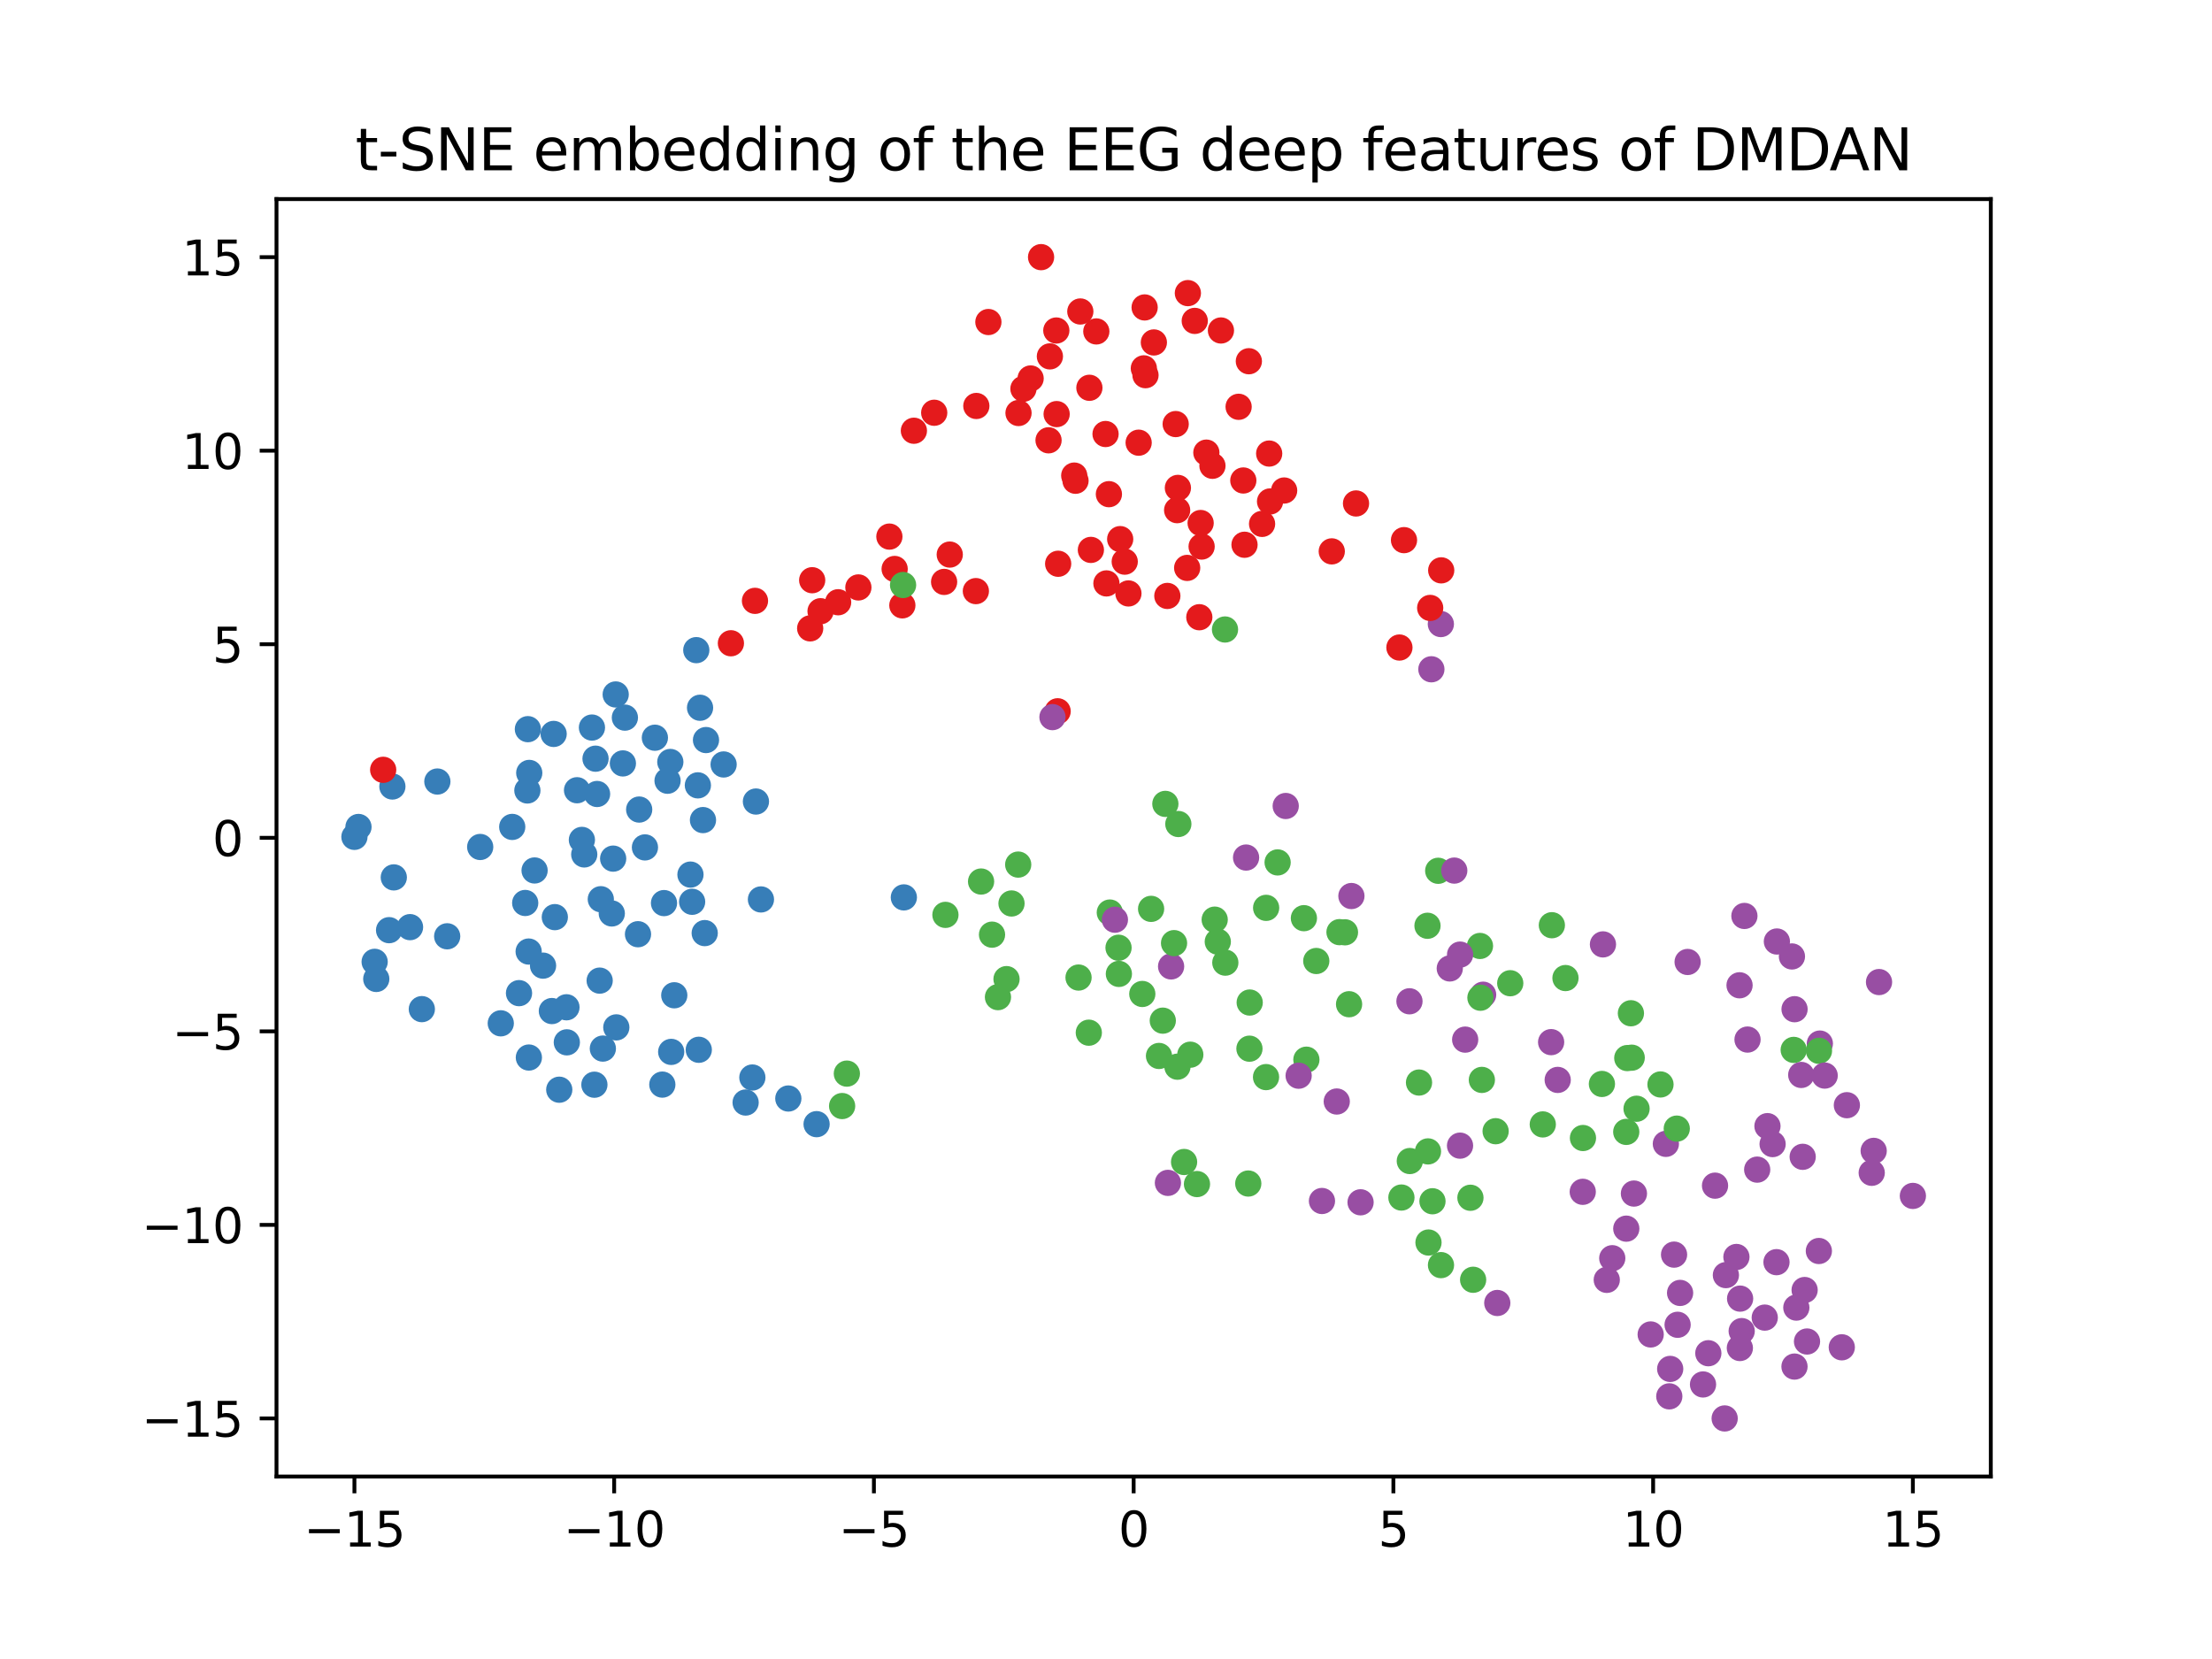 <?xml version="1.0" encoding="utf-8" standalone="no"?>
<!DOCTYPE svg PUBLIC "-//W3C//DTD SVG 1.1//EN"
  "http://www.w3.org/Graphics/SVG/1.1/DTD/svg11.dtd">
<svg xmlns:xlink="http://www.w3.org/1999/xlink" width="460.8pt" height="345.6pt" viewBox="0 0 460.8 345.6" xmlns="http://www.w3.org/2000/svg" version="1.1">
 <defs>
  <style type="text/css">*{stroke-linejoin: round; stroke-linecap: butt}</style>
 </defs>
 <g id="figure_1">
  <g id="patch_1">
   <path d="M 0 345.6 
L 460.8 345.6 
L 460.8 0 
L 0 0 
z
" style="fill: #ffffff"/>
  </g>
  <g id="axes_1">
   <g id="patch_2">
    <path d="M 57.6 307.584 
L 414.72 307.584 
L 414.72 41.472 
L 57.6 41.472 
z
" style="fill: #ffffff"/>
   </g>
   <g id="PathCollection_1">
    <defs>
     <path id="mbfaf252b5b" d="M 0 2.236 
C 0.593 2.236 1.162 2 1.581 1.581 
C 2 1.162 2.236 0.593 2.236 0 
C 2.236 -0.593 2 -1.162 1.581 -1.581 
C 1.162 -2 0.593 -2.236 0 -2.236 
C -0.593 -2.236 -1.162 -2 -1.581 -1.581 
C -2 -1.162 -2.236 -0.593 -2.236 0 
C -2.236 0.593 -2 1.162 -1.581 1.581 
C -1.162 2 -0.593 2.236 0 2.236 
z
" style="stroke: #e41a1c"/>
    </defs>
    <g clip-path="url(#p269e3bb24c)">
     <use xlink:href="#mbfaf252b5b" x="168.774" y="130.902" style="fill: #e41a1c; stroke: #e41a1c"/>
    </g>
   </g>
   <g id="PathCollection_2">
    <defs>
     <path id="mac41e34319" d="M 0 2.236 
C 0.593 2.236 1.162 2 1.581 1.581 
C 2 1.162 2.236 0.593 2.236 0 
C 2.236 -0.593 2 -1.162 1.581 -1.581 
C 1.162 -2 0.593 -2.236 0 -2.236 
C -0.593 -2.236 -1.162 -2 -1.581 -1.581 
C -2 -1.162 -2.236 -0.593 -2.236 0 
C -2.236 0.593 -2 1.162 -1.581 1.581 
C -1.162 2 -0.593 2.236 0 2.236 
z
" style="stroke: #377eb8"/>
    </defs>
    <g clip-path="url(#p269e3bb24c)">
     <use xlink:href="#mac41e34319" x="150.744" y="159.251" style="fill: #377eb8; stroke: #377eb8"/>
    </g>
   </g>
   <g id="PathCollection_3">
    <g clip-path="url(#p269e3bb24c)">
     <use xlink:href="#mac41e34319" x="146.443" y="170.838" style="fill: #377eb8; stroke: #377eb8"/>
    </g>
   </g>
   <g id="PathCollection_4">
    <g clip-path="url(#p269e3bb24c)">
     <use xlink:href="#mbfaf252b5b" x="174.598" y="125.46" style="fill: #e41a1c; stroke: #e41a1c"/>
    </g>
   </g>
   <g id="PathCollection_5">
    <g clip-path="url(#p269e3bb24c)">
     <use xlink:href="#mac41e34319" x="164.222" y="228.839" style="fill: #377eb8; stroke: #377eb8"/>
    </g>
   </g>
   <g id="PathCollection_6">
    <g clip-path="url(#p269e3bb24c)">
     <use xlink:href="#mbfaf252b5b" x="243.178" y="124.143" style="fill: #e41a1c; stroke: #e41a1c"/>
    </g>
   </g>
   <g id="PathCollection_7">
    <g clip-path="url(#p269e3bb24c)">
     <use xlink:href="#mac41e34319" x="145.833" y="147.437" style="fill: #377eb8; stroke: #377eb8"/>
    </g>
   </g>
   <g id="PathCollection_8">
    <defs>
     <path id="m20814995a4" d="M 0 2.236 
C 0.593 2.236 1.162 2 1.581 1.581 
C 2 1.162 2.236 0.593 2.236 0 
C 2.236 -0.593 2 -1.162 1.581 -1.581 
C 1.162 -2 0.593 -2.236 0 -2.236 
C -0.593 -2.236 -1.162 -2 -1.581 -1.581 
C -2 -1.162 -2.236 -0.593 -2.236 0 
C -2.236 0.593 -2 1.162 -1.581 1.581 
C -1.162 2 -0.593 2.236 0 2.236 
z
" style="stroke: #4daf4a"/>
    </defs>
    <g clip-path="url(#p269e3bb24c)">
     <use xlink:href="#m20814995a4" x="299.605" y="181.4" style="fill: #4daf4a; stroke: #4daf4a"/>
    </g>
   </g>
   <g id="PathCollection_9">
    <g clip-path="url(#p269e3bb24c)">
     <use xlink:href="#mac41e34319" x="147.072" y="154.167" style="fill: #377eb8; stroke: #377eb8"/>
    </g>
   </g>
   <g id="PathCollection_10">
    <defs>
     <path id="m645c6605f3" d="M 0 2.236 
C 0.593 2.236 1.162 2 1.581 1.581 
C 2 1.162 2.236 0.593 2.236 0 
C 2.236 -0.593 2 -1.162 1.581 -1.581 
C 1.162 -2 0.593 -2.236 0 -2.236 
C -0.593 -2.236 -1.162 -2 -1.581 -1.581 
C -2 -1.162 -2.236 -0.593 -2.236 0 
C -2.236 0.593 -2 1.162 -1.581 1.581 
C -1.162 2 -0.593 2.236 0 2.236 
z
" style="stroke: #984ea3"/>
    </defs>
    <g clip-path="url(#p269e3bb24c)">
     <use xlink:href="#m645c6605f3" x="300.156" y="130.003" style="fill: #984ea3; stroke: #984ea3"/>
    </g>
   </g>
   <g id="PathCollection_11">
    <g clip-path="url(#p269e3bb24c)">
     <use xlink:href="#mbfaf252b5b" x="230.488" y="121.536" style="fill: #e41a1c; stroke: #e41a1c"/>
    </g>
   </g>
   <g id="PathCollection_12">
    <g clip-path="url(#p269e3bb24c)">
     <use xlink:href="#m20814995a4" x="308.306" y="197.061" style="fill: #4daf4a; stroke: #4daf4a"/>
    </g>
   </g>
   <g id="PathCollection_13">
    <g clip-path="url(#p269e3bb24c)">
     <use xlink:href="#mac41e34319" x="139.639" y="158.732" style="fill: #377eb8; stroke: #377eb8"/>
    </g>
   </g>
   <g id="PathCollection_14">
    <g clip-path="url(#p269e3bb24c)">
     <use xlink:href="#mbfaf252b5b" x="197.851" y="115.528" style="fill: #e41a1c; stroke: #e41a1c"/>
    </g>
   </g>
   <g id="PathCollection_15">
    <g clip-path="url(#p269e3bb24c)">
     <use xlink:href="#m645c6605f3" x="398.487" y="249.131" style="fill: #984ea3; stroke: #984ea3"/>
    </g>
   </g>
   <g id="PathCollection_16">
    <g clip-path="url(#p269e3bb24c)">
     <use xlink:href="#m645c6605f3" x="379.108" y="217.394" style="fill: #984ea3; stroke: #984ea3"/>
    </g>
   </g>
   <g id="PathCollection_17">
    <g clip-path="url(#p269e3bb24c)">
     <use xlink:href="#m645c6605f3" x="348.737" y="261.362" style="fill: #984ea3; stroke: #984ea3"/>
    </g>
   </g>
   <g id="PathCollection_18">
    <g clip-path="url(#p269e3bb24c)">
     <use xlink:href="#m645c6605f3" x="362.38" y="205.254" style="fill: #984ea3; stroke: #984ea3"/>
    </g>
   </g>
   <g id="PathCollection_19">
    <g clip-path="url(#p269e3bb24c)">
     <use xlink:href="#m645c6605f3" x="281.523" y="186.659" style="fill: #984ea3; stroke: #984ea3"/>
    </g>
   </g>
   <g id="PathCollection_20">
    <g clip-path="url(#p269e3bb24c)">
     <use xlink:href="#mbfaf252b5b" x="170.934" y="127.33" style="fill: #e41a1c; stroke: #e41a1c"/>
    </g>
   </g>
   <g id="PathCollection_21">
    <g clip-path="url(#p269e3bb24c)">
     <use xlink:href="#m20814995a4" x="206.656" y="194.706" style="fill: #4daf4a; stroke: #4daf4a"/>
    </g>
   </g>
   <g id="PathCollection_22">
    <g clip-path="url(#p269e3bb24c)">
     <use xlink:href="#mac41e34319" x="129.758" y="159.033" style="fill: #377eb8; stroke: #377eb8"/>
    </g>
   </g>
   <g id="PathCollection_23">
    <g clip-path="url(#p269e3bb24c)">
     <use xlink:href="#mbfaf252b5b" x="262.913" y="109.136" style="fill: #e41a1c; stroke: #e41a1c"/>
    </g>
   </g>
   <g id="PathCollection_24">
    <g clip-path="url(#p269e3bb24c)">
     <use xlink:href="#mbfaf252b5b" x="178.815" y="122.374" style="fill: #e41a1c; stroke: #e41a1c"/>
    </g>
   </g>
   <g id="PathCollection_25">
    <g clip-path="url(#p269e3bb24c)">
     <use xlink:href="#m20814995a4" x="210.715" y="188.21" style="fill: #4daf4a; stroke: #4daf4a"/>
    </g>
   </g>
   <g id="PathCollection_26">
    <g clip-path="url(#p269e3bb24c)">
     <use xlink:href="#m645c6605f3" x="351.563" y="200.395" style="fill: #984ea3; stroke: #984ea3"/>
    </g>
   </g>
   <g id="PathCollection_27">
    <g clip-path="url(#p269e3bb24c)">
     <use xlink:href="#mbfaf252b5b" x="187.975" y="126.106" style="fill: #e41a1c; stroke: #e41a1c"/>
    </g>
   </g>
   <g id="PathCollection_28">
    <g clip-path="url(#p269e3bb24c)">
     <use xlink:href="#m20814995a4" x="209.676" y="203.969" style="fill: #4daf4a; stroke: #4daf4a"/>
    </g>
   </g>
   <g id="PathCollection_29">
    <g clip-path="url(#p269e3bb24c)">
     <use xlink:href="#m20814995a4" x="263.759" y="189.123" style="fill: #4daf4a; stroke: #4daf4a"/>
    </g>
   </g>
   <g id="PathCollection_30">
    <g clip-path="url(#p269e3bb24c)">
     <use xlink:href="#m20814995a4" x="231.194" y="190.1" style="fill: #4daf4a; stroke: #4daf4a"/>
    </g>
   </g>
   <g id="PathCollection_31">
    <g clip-path="url(#p269e3bb24c)">
     <use xlink:href="#mbfaf252b5b" x="186.372" y="118.525" style="fill: #e41a1c; stroke: #e41a1c"/>
    </g>
   </g>
   <g id="PathCollection_32">
    <g clip-path="url(#p269e3bb24c)">
     <use xlink:href="#mac41e34319" x="139.063" y="162.642" style="fill: #377eb8; stroke: #377eb8"/>
    </g>
   </g>
   <g id="PathCollection_33">
    <g clip-path="url(#p269e3bb24c)">
     <use xlink:href="#mbfaf252b5b" x="245.219" y="106.276" style="fill: #e41a1c; stroke: #e41a1c"/>
    </g>
   </g>
   <g id="PathCollection_34">
    <g clip-path="url(#p269e3bb24c)">
     <use xlink:href="#mac41e34319" x="115.58" y="191.055" style="fill: #377eb8; stroke: #377eb8"/>
    </g>
   </g>
   <g id="PathCollection_35">
    <g clip-path="url(#p269e3bb24c)">
     <use xlink:href="#mac41e34319" x="136.425" y="153.681" style="fill: #377eb8; stroke: #377eb8"/>
    </g>
   </g>
   <g id="PathCollection_36">
    <g clip-path="url(#p269e3bb24c)">
     <use xlink:href="#mbfaf252b5b" x="235.072" y="123.624" style="fill: #e41a1c; stroke: #e41a1c"/>
    </g>
   </g>
   <g id="PathCollection_37">
    <g clip-path="url(#p269e3bb24c)">
     <use xlink:href="#mac41e34319" x="146.805" y="194.382" style="fill: #377eb8; stroke: #377eb8"/>
    </g>
   </g>
   <g id="PathCollection_38">
    <g clip-path="url(#p269e3bb24c)">
     <use xlink:href="#m20814995a4" x="326.117" y="203.746" style="fill: #4daf4a; stroke: #4daf4a"/>
    </g>
   </g>
   <g id="PathCollection_39">
    <g clip-path="url(#p269e3bb24c)">
     <use xlink:href="#mac41e34319" x="145.57" y="218.687" style="fill: #377eb8; stroke: #377eb8"/>
    </g>
   </g>
   <g id="PathCollection_40">
    <g clip-path="url(#p269e3bb24c)">
     <use xlink:href="#m20814995a4" x="297.581" y="258.841" style="fill: #4daf4a; stroke: #4daf4a"/>
    </g>
   </g>
   <g id="PathCollection_41">
    <g clip-path="url(#p269e3bb24c)">
     <use xlink:href="#m20814995a4" x="224.681" y="203.641" style="fill: #4daf4a; stroke: #4daf4a"/>
    </g>
   </g>
   <g id="PathCollection_42">
    <g clip-path="url(#p269e3bb24c)">
     <use xlink:href="#m645c6605f3" x="375.229" y="223.931" style="fill: #984ea3; stroke: #984ea3"/>
    </g>
   </g>
   <g id="PathCollection_43">
    <g clip-path="url(#p269e3bb24c)">
     <use xlink:href="#m20814995a4" x="293.689" y="241.865" style="fill: #4daf4a; stroke: #4daf4a"/>
    </g>
   </g>
   <g id="PathCollection_44">
    <g clip-path="url(#p269e3bb24c)">
     <use xlink:href="#m20814995a4" x="241.44" y="219.975" style="fill: #4daf4a; stroke: #4daf4a"/>
    </g>
   </g>
   <g id="PathCollection_45">
    <g clip-path="url(#p269e3bb24c)">
     <use xlink:href="#m645c6605f3" x="384.737" y="230.233" style="fill: #984ea3; stroke: #984ea3"/>
    </g>
   </g>
   <g id="PathCollection_46">
    <g clip-path="url(#p269e3bb24c)">
     <use xlink:href="#m645c6605f3" x="361.727" y="261.85" style="fill: #984ea3; stroke: #984ea3"/>
    </g>
   </g>
   <g id="PathCollection_47">
    <g clip-path="url(#p269e3bb24c)">
     <use xlink:href="#m645c6605f3" x="349.477" y="275.977" style="fill: #984ea3; stroke: #984ea3"/>
    </g>
   </g>
   <g id="PathCollection_48">
    <g clip-path="url(#p269e3bb24c)">
     <use xlink:href="#m645c6605f3" x="335.863" y="262.108" style="fill: #984ea3; stroke: #984ea3"/>
    </g>
   </g>
   <g id="PathCollection_49">
    <g clip-path="url(#p269e3bb24c)">
     <use xlink:href="#m645c6605f3" x="243.961" y="201.323" style="fill: #984ea3; stroke: #984ea3"/>
    </g>
   </g>
   <g id="PathCollection_50">
    <g clip-path="url(#p269e3bb24c)">
     <use xlink:href="#m20814995a4" x="242.765" y="167.465" style="fill: #4daf4a; stroke: #4daf4a"/>
    </g>
   </g>
   <g id="PathCollection_51">
    <g clip-path="url(#p269e3bb24c)">
     <use xlink:href="#mac41e34319" x="74.678" y="172.273" style="fill: #377eb8; stroke: #377eb8"/>
    </g>
   </g>
   <g id="PathCollection_52">
    <g clip-path="url(#p269e3bb24c)">
     <use xlink:href="#mbfaf252b5b" x="238.283" y="76.736" style="fill: #e41a1c; stroke: #e41a1c"/>
    </g>
   </g>
   <g id="PathCollection_53">
    <g clip-path="url(#p269e3bb24c)">
     <use xlink:href="#mbfaf252b5b" x="169.192" y="120.869" style="fill: #e41a1c; stroke: #e41a1c"/>
    </g>
   </g>
   <g id="PathCollection_54">
    <g clip-path="url(#p269e3bb24c)">
     <use xlink:href="#mac41e34319" x="132.907" y="194.614" style="fill: #377eb8; stroke: #377eb8"/>
    </g>
   </g>
   <g id="PathCollection_55">
    <g clip-path="url(#p269e3bb24c)">
     <use xlink:href="#m20814995a4" x="321.39" y="234.236" style="fill: #4daf4a; stroke: #4daf4a"/>
    </g>
   </g>
   <g id="PathCollection_56">
    <g clip-path="url(#p269e3bb24c)">
     <use xlink:href="#m645c6605f3" x="333.925" y="196.734" style="fill: #984ea3; stroke: #984ea3"/>
    </g>
   </g>
   <g id="PathCollection_57">
    <g clip-path="url(#p269e3bb24c)">
     <use xlink:href="#mac41e34319" x="143.835" y="182.195" style="fill: #377eb8; stroke: #377eb8"/>
    </g>
   </g>
   <g id="PathCollection_58">
    <g clip-path="url(#p269e3bb24c)">
     <use xlink:href="#m20814995a4" x="255.191" y="131.135" style="fill: #4daf4a; stroke: #4daf4a"/>
    </g>
   </g>
   <g id="PathCollection_59">
    <g clip-path="url(#p269e3bb24c)">
     <use xlink:href="#mbfaf252b5b" x="291.525" y="134.893" style="fill: #e41a1c; stroke: #e41a1c"/>
    </g>
   </g>
   <g id="PathCollection_60">
    <g clip-path="url(#p269e3bb24c)">
     <use xlink:href="#mbfaf252b5b" x="260.159" y="75.251" style="fill: #e41a1c; stroke: #e41a1c"/>
    </g>
   </g>
   <g id="PathCollection_61">
    <g clip-path="url(#p269e3bb24c)">
     <use xlink:href="#mbfaf252b5b" x="214.698" y="78.842" style="fill: #e41a1c; stroke: #e41a1c"/>
    </g>
   </g>
   <g id="PathCollection_62">
    <g clip-path="url(#p269e3bb24c)">
     <use xlink:href="#m645c6605f3" x="347.029" y="238.285" style="fill: #984ea3; stroke: #984ea3"/>
    </g>
   </g>
   <g id="PathCollection_63">
    <g clip-path="url(#p269e3bb24c)">
     <use xlink:href="#mac41e34319" x="127.446" y="190.289" style="fill: #377eb8; stroke: #377eb8"/>
    </g>
   </g>
   <g id="PathCollection_64">
    <g clip-path="url(#p269e3bb24c)">
     <use xlink:href="#mac41e34319" x="124.922" y="204.282" style="fill: #377eb8; stroke: #377eb8"/>
    </g>
   </g>
   <g id="PathCollection_65">
    <g clip-path="url(#p269e3bb24c)">
     <use xlink:href="#mbfaf252b5b" x="247.456" y="61.062" style="fill: #e41a1c; stroke: #e41a1c"/>
    </g>
   </g>
   <g id="PathCollection_66">
    <g clip-path="url(#p269e3bb24c)">
     <use xlink:href="#mbfaf252b5b" x="297.933" y="126.642" style="fill: #e41a1c; stroke: #e41a1c"/>
    </g>
   </g>
   <g id="PathCollection_67">
    <g clip-path="url(#p269e3bb24c)">
     <use xlink:href="#m20814995a4" x="311.566" y="235.651" style="fill: #4daf4a; stroke: #4daf4a"/>
    </g>
   </g>
   <g id="PathCollection_68">
    <g clip-path="url(#p269e3bb24c)">
     <use xlink:href="#mbfaf252b5b" x="194.613" y="85.983" style="fill: #e41a1c; stroke: #e41a1c"/>
    </g>
   </g>
   <g id="PathCollection_69">
    <g clip-path="url(#p269e3bb24c)">
     <use xlink:href="#mac41e34319" x="170.111" y="234.182" style="fill: #377eb8; stroke: #377eb8"/>
    </g>
   </g>
   <g id="PathCollection_70">
    <g clip-path="url(#p269e3bb24c)">
     <use xlink:href="#m645c6605f3" x="267.838" y="167.903" style="fill: #984ea3; stroke: #984ea3"/>
    </g>
   </g>
   <g id="PathCollection_71">
    <g clip-path="url(#p269e3bb24c)">
     <use xlink:href="#m645c6605f3" x="368.194" y="234.595" style="fill: #984ea3; stroke: #984ea3"/>
    </g>
   </g>
   <g id="PathCollection_72">
    <g clip-path="url(#p269e3bb24c)">
     <use xlink:href="#m20814995a4" x="212.109" y="180.109" style="fill: #4daf4a; stroke: #4daf4a"/>
    </g>
   </g>
   <g id="PathCollection_73">
    <g clip-path="url(#p269e3bb24c)">
     <use xlink:href="#mbfaf252b5b" x="213.199" y="80.988" style="fill: #e41a1c; stroke: #e41a1c"/>
    </g>
   </g>
   <g id="PathCollection_74">
    <g clip-path="url(#p269e3bb24c)">
     <use xlink:href="#m645c6605f3" x="362.444" y="280.817" style="fill: #984ea3; stroke: #984ea3"/>
    </g>
   </g>
   <g id="PathCollection_75">
    <g clip-path="url(#p269e3bb24c)">
     <use xlink:href="#m645c6605f3" x="343.866" y="277.991" style="fill: #984ea3; stroke: #984ea3"/>
    </g>
   </g>
   <g id="PathCollection_76">
    <g clip-path="url(#p269e3bb24c)">
     <use xlink:href="#mac41e34319" x="111.365" y="181.333" style="fill: #377eb8; stroke: #377eb8"/>
    </g>
   </g>
   <g id="PathCollection_77">
    <g clip-path="url(#p269e3bb24c)">
     <use xlink:href="#m645c6605f3" x="375.532" y="240.985" style="fill: #984ea3; stroke: #984ea3"/>
    </g>
   </g>
   <g id="PathCollection_78">
    <g clip-path="url(#p269e3bb24c)">
     <use xlink:href="#m645c6605f3" x="308.963" y="207.215" style="fill: #984ea3; stroke: #984ea3"/>
    </g>
   </g>
   <g id="PathCollection_79">
    <g clip-path="url(#p269e3bb24c)">
     <use xlink:href="#mac41e34319" x="133.152" y="168.645" style="fill: #377eb8; stroke: #377eb8"/>
    </g>
   </g>
   <g id="PathCollection_80">
    <g clip-path="url(#p269e3bb24c)">
     <use xlink:href="#mbfaf252b5b" x="282.484" y="104.88" style="fill: #e41a1c; stroke: #e41a1c"/>
    </g>
   </g>
   <g id="PathCollection_81">
    <g clip-path="url(#p269e3bb24c)">
     <use xlink:href="#mac41e34319" x="78.048" y="200.365" style="fill: #377eb8; stroke: #377eb8"/>
    </g>
   </g>
   <g id="PathCollection_82">
    <g clip-path="url(#p269e3bb24c)">
     <use xlink:href="#m20814995a4" x="329.76" y="237.069" style="fill: #4daf4a; stroke: #4daf4a"/>
    </g>
   </g>
   <g id="PathCollection_83">
    <g clip-path="url(#p269e3bb24c)">
     <use xlink:href="#m20814995a4" x="242.23" y="212.62" style="fill: #4daf4a; stroke: #4daf4a"/>
    </g>
   </g>
   <g id="PathCollection_84">
    <g clip-path="url(#p269e3bb24c)">
     <use xlink:href="#m20814995a4" x="204.376" y="183.64" style="fill: #4daf4a; stroke: #4daf4a"/>
    </g>
   </g>
   <g id="PathCollection_85">
    <g clip-path="url(#p269e3bb24c)">
     <use xlink:href="#m645c6605f3" x="334.719" y="266.618" style="fill: #984ea3; stroke: #984ea3"/>
    </g>
   </g>
   <g id="PathCollection_86">
    <g clip-path="url(#p269e3bb24c)">
     <use xlink:href="#m20814995a4" x="297.475" y="239.858" style="fill: #4daf4a; stroke: #4daf4a"/>
    </g>
   </g>
   <g id="PathCollection_87">
    <g clip-path="url(#p269e3bb24c)">
     <use xlink:href="#mbfaf252b5b" x="237.202" y="92.22" style="fill: #e41a1c; stroke: #e41a1c"/>
    </g>
   </g>
   <g id="PathCollection_88">
    <g clip-path="url(#p269e3bb24c)">
     <use xlink:href="#m645c6605f3" x="373.825" y="284.682" style="fill: #984ea3; stroke: #984ea3"/>
    </g>
   </g>
   <g id="PathCollection_89">
    <g clip-path="url(#p269e3bb24c)">
     <use xlink:href="#mac41e34319" x="156.73" y="224.465" style="fill: #377eb8; stroke: #377eb8"/>
    </g>
   </g>
   <g id="PathCollection_90">
    <g clip-path="url(#p269e3bb24c)">
     <use xlink:href="#m20814995a4" x="345.91" y="225.912" style="fill: #4daf4a; stroke: #4daf4a"/>
    </g>
   </g>
   <g id="PathCollection_91">
    <g clip-path="url(#p269e3bb24c)">
     <use xlink:href="#mac41e34319" x="157.475" y="166.974" style="fill: #377eb8; stroke: #377eb8"/>
    </g>
   </g>
   <g id="PathCollection_92">
    <g clip-path="url(#p269e3bb24c)">
     <use xlink:href="#m20814995a4" x="245.469" y="171.657" style="fill: #4daf4a; stroke: #4daf4a"/>
    </g>
   </g>
   <g id="PathCollection_93">
    <g clip-path="url(#p269e3bb24c)">
     <use xlink:href="#m645c6605f3" x="362.826" y="277.291" style="fill: #984ea3; stroke: #984ea3"/>
    </g>
   </g>
   <g id="PathCollection_94">
    <g clip-path="url(#p269e3bb24c)">
     <use xlink:href="#mac41e34319" x="155.328" y="229.676" style="fill: #377eb8; stroke: #377eb8"/>
    </g>
   </g>
   <g id="PathCollection_95">
    <g clip-path="url(#p269e3bb24c)">
     <use xlink:href="#m20814995a4" x="196.95" y="190.585" style="fill: #4daf4a; stroke: #4daf4a"/>
    </g>
   </g>
   <g id="PathCollection_96">
    <g clip-path="url(#p269e3bb24c)">
     <use xlink:href="#mbfaf252b5b" x="220.433" y="117.442" style="fill: #e41a1c; stroke: #e41a1c"/>
    </g>
   </g>
   <g id="PathCollection_97">
    <g clip-path="url(#p269e3bb24c)">
     <use xlink:href="#mbfaf252b5b" x="249.839" y="128.579" style="fill: #e41a1c; stroke: #e41a1c"/>
    </g>
   </g>
   <g id="PathCollection_98">
    <g clip-path="url(#p269e3bb24c)">
     <use xlink:href="#mbfaf252b5b" x="247.309" y="118.306" style="fill: #e41a1c; stroke: #e41a1c"/>
    </g>
   </g>
   <g id="PathCollection_99">
    <g clip-path="url(#p269e3bb24c)">
     <use xlink:href="#m645c6605f3" x="243.297" y="246.415" style="fill: #984ea3; stroke: #984ea3"/>
    </g>
   </g>
   <g id="PathCollection_100">
    <g clip-path="url(#p269e3bb24c)">
     <use xlink:href="#mac41e34319" x="138.324" y="188.131" style="fill: #377eb8; stroke: #377eb8"/>
    </g>
   </g>
   <g id="PathCollection_101">
    <g clip-path="url(#p269e3bb24c)">
     <use xlink:href="#mbfaf252b5b" x="292.48" y="112.521" style="fill: #e41a1c; stroke: #e41a1c"/>
    </g>
   </g>
   <g id="PathCollection_102">
    <g clip-path="url(#p269e3bb24c)">
     <use xlink:href="#m20814995a4" x="339.915" y="220.336" style="fill: #4daf4a; stroke: #4daf4a"/>
    </g>
   </g>
   <g id="PathCollection_103">
    <g clip-path="url(#p269e3bb24c)">
     <use xlink:href="#mbfaf252b5b" x="259.256" y="113.482" style="fill: #e41a1c; stroke: #e41a1c"/>
    </g>
   </g>
   <g id="PathCollection_104">
    <g clip-path="url(#p269e3bb24c)">
     <use xlink:href="#m20814995a4" x="281.035" y="209.197" style="fill: #4daf4a; stroke: #4daf4a"/>
    </g>
   </g>
   <g id="PathCollection_105">
    <g clip-path="url(#p269e3bb24c)">
     <use xlink:href="#mac41e34319" x="81.741" y="163.844" style="fill: #377eb8; stroke: #377eb8"/>
    </g>
   </g>
   <g id="PathCollection_106">
    <g clip-path="url(#p269e3bb24c)">
     <use xlink:href="#m645c6605f3" x="378.902" y="260.606" style="fill: #984ea3; stroke: #984ea3"/>
    </g>
   </g>
   <g id="PathCollection_107">
    <g clip-path="url(#p269e3bb24c)">
     <use xlink:href="#mbfaf252b5b" x="250.115" y="108.953" style="fill: #e41a1c; stroke: #e41a1c"/>
    </g>
   </g>
   <g id="PathCollection_108">
    <g clip-path="url(#p269e3bb24c)">
     <use xlink:href="#m20814995a4" x="291.94" y="249.47" style="fill: #4daf4a; stroke: #4daf4a"/>
    </g>
   </g>
   <g id="PathCollection_109">
    <g clip-path="url(#p269e3bb24c)">
     <use xlink:href="#m20814995a4" x="306.879" y="266.598" style="fill: #4daf4a; stroke: #4daf4a"/>
    </g>
   </g>
   <g id="PathCollection_110">
    <g clip-path="url(#p269e3bb24c)">
     <use xlink:href="#mbfaf252b5b" x="203.292" y="123.139" style="fill: #e41a1c; stroke: #e41a1c"/>
    </g>
   </g>
   <g id="PathCollection_111">
    <g clip-path="url(#p269e3bb24c)">
     <use xlink:href="#m20814995a4" x="373.661" y="218.711" style="fill: #4daf4a; stroke: #4daf4a"/>
    </g>
   </g>
   <g id="PathCollection_112">
    <g clip-path="url(#p269e3bb24c)">
     <use xlink:href="#mac41e34319" x="139.822" y="219.128" style="fill: #377eb8; stroke: #377eb8"/>
    </g>
   </g>
   <g id="PathCollection_113">
    <g clip-path="url(#p269e3bb24c)">
     <use xlink:href="#m645c6605f3" x="391.436" y="204.582" style="fill: #984ea3; stroke: #984ea3"/>
    </g>
   </g>
   <g id="PathCollection_114">
    <g clip-path="url(#p269e3bb24c)">
     <use xlink:href="#m645c6605f3" x="323.127" y="217.095" style="fill: #984ea3; stroke: #984ea3"/>
    </g>
   </g>
   <g id="PathCollection_115">
    <g clip-path="url(#p269e3bb24c)">
     <use xlink:href="#m645c6605f3" x="370.074" y="262.931" style="fill: #984ea3; stroke: #984ea3"/>
    </g>
   </g>
   <g id="PathCollection_116">
    <g clip-path="url(#p269e3bb24c)">
     <use xlink:href="#m20814995a4" x="253.044" y="191.579" style="fill: #4daf4a; stroke: #4daf4a"/>
    </g>
   </g>
   <g id="PathCollection_117">
    <g clip-path="url(#p269e3bb24c)">
     <use xlink:href="#mbfaf252b5b" x="218.431" y="91.723" style="fill: #e41a1c; stroke: #e41a1c"/>
    </g>
   </g>
   <g id="PathCollection_118">
    <g clip-path="url(#p269e3bb24c)">
     <use xlink:href="#m645c6605f3" x="383.679" y="280.668" style="fill: #984ea3; stroke: #984ea3"/>
    </g>
   </g>
   <g id="PathCollection_119">
    <g clip-path="url(#p269e3bb24c)">
     <use xlink:href="#mac41e34319" x="128.388" y="214.021" style="fill: #377eb8; stroke: #377eb8"/>
    </g>
   </g>
   <g id="PathCollection_120">
    <g clip-path="url(#p269e3bb24c)">
     <use xlink:href="#m645c6605f3" x="324.497" y="224.966" style="fill: #984ea3; stroke: #984ea3"/>
    </g>
   </g>
   <g id="PathCollection_121">
    <g clip-path="url(#p269e3bb24c)">
     <use xlink:href="#mac41e34319" x="158.517" y="187.368" style="fill: #377eb8; stroke: #377eb8"/>
    </g>
   </g>
   <g id="PathCollection_122">
    <g clip-path="url(#p269e3bb24c)">
     <use xlink:href="#mbfaf252b5b" x="251.306" y="94.29" style="fill: #e41a1c; stroke: #e41a1c"/>
    </g>
   </g>
   <g id="PathCollection_123">
    <g clip-path="url(#p269e3bb24c)">
     <use xlink:href="#m20814995a4" x="274.205" y="200.193" style="fill: #4daf4a; stroke: #4daf4a"/>
    </g>
   </g>
   <g id="PathCollection_124">
    <g clip-path="url(#p269e3bb24c)">
     <use xlink:href="#mac41e34319" x="145.379" y="163.603" style="fill: #377eb8; stroke: #377eb8"/>
    </g>
   </g>
   <g id="PathCollection_125">
    <g clip-path="url(#p269e3bb24c)">
     <use xlink:href="#mbfaf252b5b" x="259.004" y="100.093" style="fill: #e41a1c; stroke: #e41a1c"/>
    </g>
   </g>
   <g id="PathCollection_126">
    <g clip-path="url(#p269e3bb24c)">
     <use xlink:href="#m20814995a4" x="279.042" y="194.183" style="fill: #4daf4a; stroke: #4daf4a"/>
    </g>
   </g>
   <g id="PathCollection_127">
    <g clip-path="url(#p269e3bb24c)">
     <use xlink:href="#m20814995a4" x="175.429" y="230.41" style="fill: #4daf4a; stroke: #4daf4a"/>
    </g>
   </g>
   <g id="PathCollection_128">
    <g clip-path="url(#p269e3bb24c)">
     <use xlink:href="#mbfaf252b5b" x="227.25" y="114.555" style="fill: #e41a1c; stroke: #e41a1c"/>
    </g>
   </g>
   <g id="PathCollection_129">
    <g clip-path="url(#p269e3bb24c)">
     <use xlink:href="#m20814995a4" x="333.709" y="225.808" style="fill: #4daf4a; stroke: #4daf4a"/>
    </g>
   </g>
   <g id="PathCollection_130">
    <g clip-path="url(#p269e3bb24c)">
     <use xlink:href="#m645c6605f3" x="259.581" y="178.643" style="fill: #984ea3; stroke: #984ea3"/>
    </g>
   </g>
   <g id="PathCollection_131">
    <g clip-path="url(#p269e3bb24c)">
     <use xlink:href="#m645c6605f3" x="338.784" y="255.951" style="fill: #984ea3; stroke: #984ea3"/>
    </g>
   </g>
   <g id="PathCollection_132">
    <g clip-path="url(#p269e3bb24c)">
     <use xlink:href="#mac41e34319" x="130.175" y="149.494" style="fill: #377eb8; stroke: #377eb8"/>
    </g>
   </g>
   <g id="PathCollection_133">
    <g clip-path="url(#p269e3bb24c)">
     <use xlink:href="#mbfaf252b5b" x="230.306" y="90.414" style="fill: #e41a1c; stroke: #e41a1c"/>
    </g>
   </g>
   <g id="PathCollection_134">
    <g clip-path="url(#p269e3bb24c)">
     <use xlink:href="#mac41e34319" x="109.41" y="188.106" style="fill: #377eb8; stroke: #377eb8"/>
    </g>
   </g>
   <g id="PathCollection_135">
    <g clip-path="url(#p269e3bb24c)">
     <use xlink:href="#m645c6605f3" x="354.771" y="288.407" style="fill: #984ea3; stroke: #984ea3"/>
    </g>
   </g>
   <g id="PathCollection_136">
    <g clip-path="url(#p269e3bb24c)">
     <use xlink:href="#mac41e34319" x="106.706" y="172.263" style="fill: #377eb8; stroke: #377eb8"/>
    </g>
   </g>
   <g id="PathCollection_137">
    <g clip-path="url(#p269e3bb24c)">
     <use xlink:href="#m645c6605f3" x="363.391" y="190.81" style="fill: #984ea3; stroke: #984ea3"/>
    </g>
   </g>
   <g id="PathCollection_138">
    <g clip-path="url(#p269e3bb24c)">
     <use xlink:href="#m20814995a4" x="244.574" y="196.473" style="fill: #4daf4a; stroke: #4daf4a"/>
    </g>
   </g>
   <g id="PathCollection_139">
    <g clip-path="url(#p269e3bb24c)">
     <use xlink:href="#mac41e34319" x="124.06" y="158.048" style="fill: #377eb8; stroke: #377eb8"/>
    </g>
   </g>
   <g id="PathCollection_140">
    <g clip-path="url(#p269e3bb24c)">
     <use xlink:href="#mac41e34319" x="93.156" y="195.047" style="fill: #377eb8; stroke: #377eb8"/>
    </g>
   </g>
   <g id="PathCollection_141">
    <g clip-path="url(#p269e3bb24c)">
     <use xlink:href="#mac41e34319" x="104.32" y="213.175" style="fill: #377eb8; stroke: #377eb8"/>
    </g>
   </g>
   <g id="PathCollection_142">
    <g clip-path="url(#p269e3bb24c)">
     <use xlink:href="#m20814995a4" x="272.143" y="220.752" style="fill: #4daf4a; stroke: #4daf4a"/>
    </g>
   </g>
   <g id="PathCollection_143">
    <g clip-path="url(#p269e3bb24c)">
     <use xlink:href="#m645c6605f3" x="275.389" y="250.188" style="fill: #984ea3; stroke: #984ea3"/>
    </g>
   </g>
   <g id="PathCollection_144">
    <g clip-path="url(#p269e3bb24c)">
     <use xlink:href="#mbfaf252b5b" x="220.117" y="86.263" style="fill: #e41a1c; stroke: #e41a1c"/>
    </g>
   </g>
   <g id="PathCollection_145">
    <g clip-path="url(#p269e3bb24c)">
     <use xlink:href="#mac41e34319" x="128.261" y="144.67" style="fill: #377eb8; stroke: #377eb8"/>
    </g>
   </g>
   <g id="PathCollection_146">
    <g clip-path="url(#p269e3bb24c)">
     <use xlink:href="#m645c6605f3" x="298.181" y="139.423" style="fill: #984ea3; stroke: #984ea3"/>
    </g>
   </g>
   <g id="PathCollection_147">
    <g clip-path="url(#p269e3bb24c)">
     <use xlink:href="#mbfaf252b5b" x="264.392" y="94.484" style="fill: #e41a1c; stroke: #e41a1c"/>
    </g>
   </g>
   <g id="PathCollection_148">
    <g clip-path="url(#p269e3bb24c)">
     <use xlink:href="#m20814995a4" x="188.126" y="121.868" style="fill: #4daf4a; stroke: #4daf4a"/>
    </g>
   </g>
   <g id="PathCollection_149">
    <g clip-path="url(#p269e3bb24c)">
     <use xlink:href="#m20814995a4" x="255.257" y="200.535" style="fill: #4daf4a; stroke: #4daf4a"/>
    </g>
   </g>
   <g id="PathCollection_150">
    <g clip-path="url(#p269e3bb24c)">
     <use xlink:href="#m645c6605f3" x="340.377" y="248.64" style="fill: #984ea3; stroke: #984ea3"/>
    </g>
   </g>
   <g id="PathCollection_151">
    <g clip-path="url(#p269e3bb24c)">
     <use xlink:href="#mbfaf252b5b" x="79.822" y="160.365" style="fill: #e41a1c; stroke: #e41a1c"/>
    </g>
   </g>
   <g id="PathCollection_152">
    <g clip-path="url(#p269e3bb24c)">
     <use xlink:href="#mbfaf252b5b" x="205.899" y="67.084" style="fill: #e41a1c; stroke: #e41a1c"/>
    </g>
   </g>
   <g id="PathCollection_153">
    <g clip-path="url(#p269e3bb24c)">
     <use xlink:href="#m20814995a4" x="271.627" y="191.273" style="fill: #4daf4a; stroke: #4daf4a"/>
    </g>
   </g>
   <g id="PathCollection_154">
    <g clip-path="url(#p269e3bb24c)">
     <use xlink:href="#mac41e34319" x="113.127" y="201.159" style="fill: #377eb8; stroke: #377eb8"/>
    </g>
   </g>
   <g id="PathCollection_155">
    <g clip-path="url(#p269e3bb24c)">
     <use xlink:href="#m645c6605f3" x="369.266" y="238.335" style="fill: #984ea3; stroke: #984ea3"/>
    </g>
   </g>
   <g id="PathCollection_156">
    <g clip-path="url(#p269e3bb24c)">
     <use xlink:href="#m645c6605f3" x="373.292" y="199.247" style="fill: #984ea3; stroke: #984ea3"/>
    </g>
   </g>
   <g id="PathCollection_157">
    <g clip-path="url(#p269e3bb24c)">
     <use xlink:href="#m645c6605f3" x="355.875" y="281.902" style="fill: #984ea3; stroke: #984ea3"/>
    </g>
   </g>
   <g id="PathCollection_158">
    <g clip-path="url(#p269e3bb24c)">
     <use xlink:href="#mac41e34319" x="100.033" y="176.44" style="fill: #377eb8; stroke: #377eb8"/>
    </g>
   </g>
   <g id="PathCollection_159">
    <g clip-path="url(#p269e3bb24c)">
     <use xlink:href="#mbfaf252b5b" x="212.175" y="86.038" style="fill: #e41a1c; stroke: #e41a1c"/>
    </g>
   </g>
   <g id="PathCollection_160">
    <g clip-path="url(#p269e3bb24c)">
     <use xlink:href="#m20814995a4" x="280.182" y="194.215" style="fill: #4daf4a; stroke: #4daf4a"/>
    </g>
   </g>
   <g id="PathCollection_161">
    <g clip-path="url(#p269e3bb24c)">
     <use xlink:href="#mac41e34319" x="109.862" y="164.671" style="fill: #377eb8; stroke: #377eb8"/>
    </g>
   </g>
   <g id="PathCollection_162">
    <g clip-path="url(#p269e3bb24c)">
     <use xlink:href="#m645c6605f3" x="304.152" y="238.66" style="fill: #984ea3; stroke: #984ea3"/>
    </g>
   </g>
   <g id="PathCollection_163">
    <g clip-path="url(#p269e3bb24c)">
     <use xlink:href="#mbfaf252b5b" x="258.028" y="84.744" style="fill: #e41a1c; stroke: #e41a1c"/>
    </g>
   </g>
   <g id="PathCollection_164">
    <g clip-path="url(#p269e3bb24c)">
     <use xlink:href="#m645c6605f3" x="283.431" y="250.461" style="fill: #984ea3; stroke: #984ea3"/>
    </g>
   </g>
   <g id="PathCollection_165">
    <g clip-path="url(#p269e3bb24c)">
     <use xlink:href="#m20814995a4" x="306.317" y="249.516" style="fill: #4daf4a; stroke: #4daf4a"/>
    </g>
   </g>
   <g id="PathCollection_166">
    <g clip-path="url(#p269e3bb24c)">
     <use xlink:href="#mac41e34319" x="115.335" y="152.89" style="fill: #377eb8; stroke: #377eb8"/>
    </g>
   </g>
   <g id="PathCollection_167">
    <g clip-path="url(#p269e3bb24c)">
     <use xlink:href="#m645c6605f3" x="347.931" y="285.169" style="fill: #984ea3; stroke: #984ea3"/>
    </g>
   </g>
   <g id="PathCollection_168">
    <g clip-path="url(#p269e3bb24c)">
     <use xlink:href="#m645c6605f3" x="375.937" y="268.734" style="fill: #984ea3; stroke: #984ea3"/>
    </g>
   </g>
   <g id="PathCollection_169">
    <g clip-path="url(#p269e3bb24c)">
     <use xlink:href="#mbfaf252b5b" x="190.38" y="89.73" style="fill: #e41a1c; stroke: #e41a1c"/>
    </g>
   </g>
   <g id="PathCollection_170">
    <g clip-path="url(#p269e3bb24c)">
     <use xlink:href="#mac41e34319" x="125.158" y="187.323" style="fill: #377eb8; stroke: #377eb8"/>
    </g>
   </g>
   <g id="PathCollection_171">
    <g clip-path="url(#p269e3bb24c)">
     <use xlink:href="#mac41e34319" x="108.119" y="206.89" style="fill: #377eb8; stroke: #377eb8"/>
    </g>
   </g>
   <g id="PathCollection_172">
    <g clip-path="url(#p269e3bb24c)">
     <use xlink:href="#m20814995a4" x="349.302" y="235.112" style="fill: #4daf4a; stroke: #4daf4a"/>
    </g>
   </g>
   <g id="PathCollection_173">
    <g clip-path="url(#p269e3bb24c)">
     <use xlink:href="#m645c6605f3" x="347.744" y="290.886" style="fill: #984ea3; stroke: #984ea3"/>
    </g>
   </g>
   <g id="PathCollection_174">
    <g clip-path="url(#p269e3bb24c)">
     <use xlink:href="#mac41e34319" x="137.974" y="225.942" style="fill: #377eb8; stroke: #377eb8"/>
    </g>
   </g>
   <g id="PathCollection_175">
    <g clip-path="url(#p269e3bb24c)">
     <use xlink:href="#mbfaf252b5b" x="252.574" y="97.032" style="fill: #e41a1c; stroke: #e41a1c"/>
    </g>
   </g>
   <g id="PathCollection_176">
    <g clip-path="url(#p269e3bb24c)">
     <use xlink:href="#mbfaf252b5b" x="277.431" y="114.861" style="fill: #e41a1c; stroke: #e41a1c"/>
    </g>
   </g>
   <g id="PathCollection_177">
    <g clip-path="url(#p269e3bb24c)">
     <use xlink:href="#m645c6605f3" x="374.208" y="272.395" style="fill: #984ea3; stroke: #984ea3"/>
    </g>
   </g>
   <g id="PathCollection_178">
    <g clip-path="url(#p269e3bb24c)">
     <use xlink:href="#mac41e34319" x="118.002" y="209.835" style="fill: #377eb8; stroke: #377eb8"/>
    </g>
   </g>
   <g id="PathCollection_179">
    <g clip-path="url(#p269e3bb24c)">
     <use xlink:href="#mbfaf252b5b" x="216.874" y="53.568" style="fill: #e41a1c; stroke: #e41a1c"/>
    </g>
   </g>
   <g id="PathCollection_180">
    <g clip-path="url(#p269e3bb24c)">
     <use xlink:href="#m20814995a4" x="226.82" y="215.127" style="fill: #4daf4a; stroke: #4daf4a"/>
    </g>
   </g>
   <g id="PathCollection_181">
    <g clip-path="url(#p269e3bb24c)">
     <use xlink:href="#mac41e34319" x="110.251" y="161.013" style="fill: #377eb8; stroke: #377eb8"/>
    </g>
   </g>
   <g id="PathCollection_182">
    <g clip-path="url(#p269e3bb24c)">
     <use xlink:href="#mac41e34319" x="144.182" y="187.859" style="fill: #377eb8; stroke: #377eb8"/>
    </g>
   </g>
   <g id="PathCollection_183">
    <g clip-path="url(#p269e3bb24c)">
     <use xlink:href="#m20814995a4" x="300.184" y="263.547" style="fill: #4daf4a; stroke: #4daf4a"/>
    </g>
   </g>
   <g id="PathCollection_184">
    <g clip-path="url(#p269e3bb24c)">
     <use xlink:href="#mbfaf252b5b" x="203.387" y="84.569" style="fill: #e41a1c; stroke: #e41a1c"/>
    </g>
   </g>
   <g id="PathCollection_185">
    <g clip-path="url(#p269e3bb24c)">
     <use xlink:href="#m645c6605f3" x="349.993" y="269.339" style="fill: #984ea3; stroke: #984ea3"/>
    </g>
   </g>
   <g id="PathCollection_186">
    <g clip-path="url(#p269e3bb24c)">
     <use xlink:href="#m20814995a4" x="247.961" y="219.712" style="fill: #4daf4a; stroke: #4daf4a"/>
    </g>
   </g>
   <g id="PathCollection_187">
    <g clip-path="url(#p269e3bb24c)">
     <use xlink:href="#m20814995a4" x="237.961" y="207.062" style="fill: #4daf4a; stroke: #4daf4a"/>
    </g>
   </g>
   <g id="PathCollection_188">
    <g clip-path="url(#p269e3bb24c)">
     <use xlink:href="#m20814995a4" x="295.607" y="225.514" style="fill: #4daf4a; stroke: #4daf4a"/>
    </g>
   </g>
   <g id="PathCollection_189">
    <g clip-path="url(#p269e3bb24c)">
     <use xlink:href="#m20814995a4" x="233.083" y="202.882" style="fill: #4daf4a; stroke: #4daf4a"/>
    </g>
   </g>
   <g id="PathCollection_190">
    <g clip-path="url(#p269e3bb24c)">
     <use xlink:href="#mbfaf252b5b" x="244.916" y="88.341" style="fill: #e41a1c; stroke: #e41a1c"/>
    </g>
   </g>
   <g id="PathCollection_191">
    <g clip-path="url(#p269e3bb24c)">
     <use xlink:href="#mac41e34319" x="134.354" y="176.529" style="fill: #377eb8; stroke: #377eb8"/>
    </g>
   </g>
   <g id="PathCollection_192">
    <g clip-path="url(#p269e3bb24c)">
     <use xlink:href="#mbfaf252b5b" x="225.05" y="64.888" style="fill: #e41a1c; stroke: #e41a1c"/>
    </g>
   </g>
   <g id="PathCollection_193">
    <g clip-path="url(#p269e3bb24c)">
     <use xlink:href="#mac41e34319" x="145.049" y="135.436" style="fill: #377eb8; stroke: #377eb8"/>
    </g>
   </g>
   <g id="PathCollection_194">
    <g clip-path="url(#p269e3bb24c)">
     <use xlink:href="#mbfaf252b5b" x="234.302" y="117.003" style="fill: #e41a1c; stroke: #e41a1c"/>
    </g>
   </g>
   <g id="PathCollection_195">
    <g clip-path="url(#p269e3bb24c)">
     <use xlink:href="#mbfaf252b5b" x="250.319" y="113.856" style="fill: #e41a1c; stroke: #e41a1c"/>
    </g>
   </g>
   <g id="PathCollection_196">
    <g clip-path="url(#p269e3bb24c)">
     <use xlink:href="#m20814995a4" x="323.28" y="192.739" style="fill: #4daf4a; stroke: #4daf4a"/>
    </g>
   </g>
   <g id="PathCollection_197">
    <g clip-path="url(#p269e3bb24c)">
     <use xlink:href="#m20814995a4" x="378.924" y="218.907" style="fill: #4daf4a; stroke: #4daf4a"/>
    </g>
   </g>
   <g id="PathCollection_198">
    <g clip-path="url(#p269e3bb24c)">
     <use xlink:href="#mac41e34319" x="114.966" y="210.621" style="fill: #377eb8; stroke: #377eb8"/>
    </g>
   </g>
   <g id="PathCollection_199">
    <g clip-path="url(#p269e3bb24c)">
     <use xlink:href="#m20814995a4" x="266.151" y="179.657" style="fill: #4daf4a; stroke: #4daf4a"/>
    </g>
   </g>
   <g id="PathCollection_200">
    <g clip-path="url(#p269e3bb24c)">
     <use xlink:href="#m645c6605f3" x="380.115" y="224.064" style="fill: #984ea3; stroke: #984ea3"/>
    </g>
   </g>
   <g id="PathCollection_201">
    <g clip-path="url(#p269e3bb24c)">
     <use xlink:href="#mbfaf252b5b" x="152.26" y="134.002" style="fill: #e41a1c; stroke: #e41a1c"/>
    </g>
   </g>
   <g id="PathCollection_202">
    <g clip-path="url(#p269e3bb24c)">
     <use xlink:href="#m645c6605f3" x="373.839" y="210.236" style="fill: #984ea3; stroke: #984ea3"/>
    </g>
   </g>
   <g id="PathCollection_203">
    <g clip-path="url(#p269e3bb24c)">
     <use xlink:href="#mbfaf252b5b" x="264.574" y="104.462" style="fill: #e41a1c; stroke: #e41a1c"/>
    </g>
   </g>
   <g id="PathCollection_204">
    <g clip-path="url(#p269e3bb24c)">
     <use xlink:href="#mbfaf252b5b" x="238.626" y="78.156" style="fill: #e41a1c; stroke: #e41a1c"/>
    </g>
   </g>
   <g id="PathCollection_205">
    <g clip-path="url(#p269e3bb24c)">
     <use xlink:href="#mac41e34319" x="110.129" y="198.224" style="fill: #377eb8; stroke: #377eb8"/>
    </g>
   </g>
   <g id="PathCollection_206">
    <g clip-path="url(#p269e3bb24c)">
     <use xlink:href="#m645c6605f3" x="305.222" y="216.572" style="fill: #984ea3; stroke: #984ea3"/>
    </g>
   </g>
   <g id="PathCollection_207">
    <g clip-path="url(#p269e3bb24c)">
     <use xlink:href="#m20814995a4" x="207.895" y="207.72" style="fill: #4daf4a; stroke: #4daf4a"/>
    </g>
   </g>
   <g id="PathCollection_208">
    <g clip-path="url(#p269e3bb24c)">
     <use xlink:href="#mac41e34319" x="127.732" y="178.867" style="fill: #377eb8; stroke: #377eb8"/>
    </g>
   </g>
   <g id="PathCollection_209">
    <g clip-path="url(#p269e3bb24c)">
     <use xlink:href="#m645c6605f3" x="302.014" y="201.745" style="fill: #984ea3; stroke: #984ea3"/>
    </g>
   </g>
   <g id="PathCollection_210">
    <g clip-path="url(#p269e3bb24c)">
     <use xlink:href="#m20814995a4" x="298.41" y="250.244" style="fill: #4daf4a; stroke: #4daf4a"/>
    </g>
   </g>
   <g id="PathCollection_211">
    <g clip-path="url(#p269e3bb24c)">
     <use xlink:href="#m645c6605f3" x="329.715" y="248.276" style="fill: #984ea3; stroke: #984ea3"/>
    </g>
   </g>
   <g id="PathCollection_212">
    <g clip-path="url(#p269e3bb24c)">
     <use xlink:href="#m20814995a4" x="253.687" y="196.171" style="fill: #4daf4a; stroke: #4daf4a"/>
    </g>
   </g>
   <g id="PathCollection_213">
    <g clip-path="url(#p269e3bb24c)">
     <use xlink:href="#m645c6605f3" x="364.042" y="216.559" style="fill: #984ea3; stroke: #984ea3"/>
    </g>
   </g>
   <g id="PathCollection_214">
    <g clip-path="url(#p269e3bb24c)">
     <use xlink:href="#mac41e34319" x="118.08" y="217.138" style="fill: #377eb8; stroke: #377eb8"/>
    </g>
   </g>
   <g id="PathCollection_215">
    <g clip-path="url(#p269e3bb24c)">
     <use xlink:href="#mac41e34319" x="124.381" y="165.401" style="fill: #377eb8; stroke: #377eb8"/>
    </g>
   </g>
   <g id="PathCollection_216">
    <g clip-path="url(#p269e3bb24c)">
     <use xlink:href="#m645c6605f3" x="302.951" y="181.359" style="fill: #984ea3; stroke: #984ea3"/>
    </g>
   </g>
   <g id="PathCollection_217">
    <g clip-path="url(#p269e3bb24c)">
     <use xlink:href="#mbfaf252b5b" x="224.049" y="100.148" style="fill: #e41a1c; stroke: #e41a1c"/>
    </g>
   </g>
   <g id="PathCollection_218">
    <g clip-path="url(#p269e3bb24c)">
     <use xlink:href="#mac41e34319" x="121.707" y="177.994" style="fill: #377eb8; stroke: #377eb8"/>
    </g>
   </g>
   <g id="PathCollection_219">
    <g clip-path="url(#p269e3bb24c)">
     <use xlink:href="#mac41e34319" x="116.503" y="227.007" style="fill: #377eb8; stroke: #377eb8"/>
    </g>
   </g>
   <g id="PathCollection_220">
    <g clip-path="url(#p269e3bb24c)">
     <use xlink:href="#mac41e34319" x="123.823" y="225.966" style="fill: #377eb8; stroke: #377eb8"/>
    </g>
   </g>
   <g id="PathCollection_221">
    <g clip-path="url(#p269e3bb24c)">
     <use xlink:href="#m20814995a4" x="308.4" y="207.844" style="fill: #4daf4a; stroke: #4daf4a"/>
    </g>
   </g>
   <g id="PathCollection_222">
    <g clip-path="url(#p269e3bb24c)">
     <use xlink:href="#m645c6605f3" x="304.161" y="198.862" style="fill: #984ea3; stroke: #984ea3"/>
    </g>
   </g>
   <g id="PathCollection_223">
    <g clip-path="url(#p269e3bb24c)">
     <use xlink:href="#mbfaf252b5b" x="233.354" y="112.308" style="fill: #e41a1c; stroke: #e41a1c"/>
    </g>
   </g>
   <g id="PathCollection_224">
    <g clip-path="url(#p269e3bb24c)">
     <use xlink:href="#m645c6605f3" x="370.158" y="196.132" style="fill: #984ea3; stroke: #984ea3"/>
    </g>
   </g>
   <g id="PathCollection_225">
    <g clip-path="url(#p269e3bb24c)">
     <use xlink:href="#mbfaf252b5b" x="196.675" y="121.222" style="fill: #e41a1c; stroke: #e41a1c"/>
    </g>
   </g>
   <g id="PathCollection_226">
    <g clip-path="url(#p269e3bb24c)">
     <use xlink:href="#m20814995a4" x="339.748" y="211.079" style="fill: #4daf4a; stroke: #4daf4a"/>
    </g>
   </g>
   <g id="PathCollection_227">
    <g clip-path="url(#p269e3bb24c)">
     <use xlink:href="#mbfaf252b5b" x="231.003" y="102.945" style="fill: #e41a1c; stroke: #e41a1c"/>
    </g>
   </g>
   <g id="PathCollection_228">
    <g clip-path="url(#p269e3bb24c)">
     <use xlink:href="#m645c6605f3" x="293.616" y="208.587" style="fill: #984ea3; stroke: #984ea3"/>
    </g>
   </g>
   <g id="PathCollection_229">
    <g clip-path="url(#p269e3bb24c)">
     <use xlink:href="#mbfaf252b5b" x="245.376" y="101.639" style="fill: #e41a1c; stroke: #e41a1c"/>
    </g>
   </g>
   <g id="PathCollection_230">
    <g clip-path="url(#p269e3bb24c)">
     <use xlink:href="#m20814995a4" x="314.61" y="204.824" style="fill: #4daf4a; stroke: #4daf4a"/>
    </g>
   </g>
   <g id="PathCollection_231">
    <g clip-path="url(#p269e3bb24c)">
     <use xlink:href="#mbfaf252b5b" x="157.276" y="125.168" style="fill: #e41a1c; stroke: #e41a1c"/>
    </g>
   </g>
   <g id="PathCollection_232">
    <g clip-path="url(#p269e3bb24c)">
     <use xlink:href="#mac41e34319" x="188.289" y="186.944" style="fill: #377eb8; stroke: #377eb8"/>
    </g>
   </g>
   <g id="PathCollection_233">
    <g clip-path="url(#p269e3bb24c)">
     <use xlink:href="#m20814995a4" x="239.794" y="189.334" style="fill: #4daf4a; stroke: #4daf4a"/>
    </g>
   </g>
   <g id="PathCollection_234">
    <g clip-path="url(#p269e3bb24c)">
     <use xlink:href="#m20814995a4" x="297.372" y="192.853" style="fill: #4daf4a; stroke: #4daf4a"/>
    </g>
   </g>
   <g id="PathCollection_235">
    <g clip-path="url(#p269e3bb24c)">
     <use xlink:href="#m645c6605f3" x="232.256" y="191.592" style="fill: #984ea3; stroke: #984ea3"/>
    </g>
   </g>
   <g id="PathCollection_236">
    <g clip-path="url(#p269e3bb24c)">
     <use xlink:href="#mbfaf252b5b" x="267.513" y="102.181" style="fill: #e41a1c; stroke: #e41a1c"/>
    </g>
   </g>
   <g id="PathCollection_237">
    <g clip-path="url(#p269e3bb24c)">
     <use xlink:href="#mac41e34319" x="121.218" y="174.967" style="fill: #377eb8; stroke: #377eb8"/>
    </g>
   </g>
   <g id="PathCollection_238">
    <g clip-path="url(#p269e3bb24c)">
     <use xlink:href="#m645c6605f3" x="359.534" y="265.63" style="fill: #984ea3; stroke: #984ea3"/>
    </g>
   </g>
   <g id="PathCollection_239">
    <g clip-path="url(#p269e3bb24c)">
     <use xlink:href="#mac41e34319" x="120.207" y="164.621" style="fill: #377eb8; stroke: #377eb8"/>
    </g>
   </g>
   <g id="PathCollection_240">
    <g clip-path="url(#p269e3bb24c)">
     <use xlink:href="#m20814995a4" x="233.011" y="197.43" style="fill: #4daf4a; stroke: #4daf4a"/>
    </g>
   </g>
   <g id="PathCollection_241">
    <g clip-path="url(#p269e3bb24c)">
     <use xlink:href="#m20814995a4" x="338.777" y="235.794" style="fill: #4daf4a; stroke: #4daf4a"/>
    </g>
   </g>
   <g id="PathCollection_242">
    <g clip-path="url(#p269e3bb24c)">
     <use xlink:href="#mbfaf252b5b" x="223.783" y="99.072" style="fill: #e41a1c; stroke: #e41a1c"/>
    </g>
   </g>
   <g id="PathCollection_243">
    <g clip-path="url(#p269e3bb24c)">
     <use xlink:href="#m645c6605f3" x="390.324" y="239.746" style="fill: #984ea3; stroke: #984ea3"/>
    </g>
   </g>
   <g id="PathCollection_244">
    <g clip-path="url(#p269e3bb24c)">
     <use xlink:href="#mac41e34319" x="73.833" y="174.333" style="fill: #377eb8; stroke: #377eb8"/>
    </g>
   </g>
   <g id="PathCollection_245">
    <g clip-path="url(#p269e3bb24c)">
     <use xlink:href="#m645c6605f3" x="389.914" y="244.316" style="fill: #984ea3; stroke: #984ea3"/>
    </g>
   </g>
   <g id="PathCollection_246">
    <g clip-path="url(#p269e3bb24c)">
     <use xlink:href="#mbfaf252b5b" x="218.712" y="74.241" style="fill: #e41a1c; stroke: #e41a1c"/>
    </g>
   </g>
   <g id="PathCollection_247">
    <g clip-path="url(#p269e3bb24c)">
     <use xlink:href="#mbfaf252b5b" x="220.05" y="68.851" style="fill: #e41a1c; stroke: #e41a1c"/>
    </g>
   </g>
   <g id="PathCollection_248">
    <g clip-path="url(#p269e3bb24c)">
     <use xlink:href="#m20814995a4" x="260.336" y="208.846" style="fill: #4daf4a; stroke: #4daf4a"/>
    </g>
   </g>
   <g id="PathCollection_249">
    <g clip-path="url(#p269e3bb24c)">
     <use xlink:href="#m20814995a4" x="340.925" y="230.969" style="fill: #4daf4a; stroke: #4daf4a"/>
    </g>
   </g>
   <g id="PathCollection_250">
    <g clip-path="url(#p269e3bb24c)">
     <use xlink:href="#mac41e34319" x="91.109" y="162.807" style="fill: #377eb8; stroke: #377eb8"/>
    </g>
   </g>
   <g id="PathCollection_251">
    <g clip-path="url(#p269e3bb24c)">
     <use xlink:href="#m645c6605f3" x="311.911" y="271.435" style="fill: #984ea3; stroke: #984ea3"/>
    </g>
   </g>
   <g id="PathCollection_252">
    <g clip-path="url(#p269e3bb24c)">
     <use xlink:href="#mac41e34319" x="82.036" y="182.776" style="fill: #377eb8; stroke: #377eb8"/>
    </g>
   </g>
   <g id="PathCollection_253">
    <g clip-path="url(#p269e3bb24c)">
     <use xlink:href="#mac41e34319" x="87.875" y="210.22" style="fill: #377eb8; stroke: #377eb8"/>
    </g>
   </g>
   <g id="PathCollection_254">
    <g clip-path="url(#p269e3bb24c)">
     <use xlink:href="#mbfaf252b5b" x="254.344" y="68.845" style="fill: #e41a1c; stroke: #e41a1c"/>
    </g>
   </g>
   <g id="PathCollection_255">
    <g clip-path="url(#p269e3bb24c)">
     <use xlink:href="#mac41e34319" x="81.054" y="193.771" style="fill: #377eb8; stroke: #377eb8"/>
    </g>
   </g>
   <g id="PathCollection_256">
    <g clip-path="url(#p269e3bb24c)">
     <use xlink:href="#m645c6605f3" x="376.434" y="279.459" style="fill: #984ea3; stroke: #984ea3"/>
    </g>
   </g>
   <g id="PathCollection_257">
    <g clip-path="url(#p269e3bb24c)">
     <use xlink:href="#m645c6605f3" x="359.28" y="295.488" style="fill: #984ea3; stroke: #984ea3"/>
    </g>
   </g>
   <g id="PathCollection_258">
    <g clip-path="url(#p269e3bb24c)">
     <use xlink:href="#mac41e34319" x="125.585" y="218.439" style="fill: #377eb8; stroke: #377eb8"/>
    </g>
   </g>
   <g id="PathCollection_259">
    <g clip-path="url(#p269e3bb24c)">
     <use xlink:href="#mac41e34319" x="109.968" y="151.899" style="fill: #377eb8; stroke: #377eb8"/>
    </g>
   </g>
   <g id="PathCollection_260">
    <g clip-path="url(#p269e3bb24c)">
     <use xlink:href="#mac41e34319" x="110.173" y="220.303" style="fill: #377eb8; stroke: #377eb8"/>
    </g>
   </g>
   <g id="PathCollection_261">
    <g clip-path="url(#p269e3bb24c)">
     <use xlink:href="#mac41e34319" x="78.383" y="203.933" style="fill: #377eb8; stroke: #377eb8"/>
    </g>
   </g>
   <g id="PathCollection_262">
    <g clip-path="url(#p269e3bb24c)">
     <use xlink:href="#m645c6605f3" x="278.471" y="229.465" style="fill: #984ea3; stroke: #984ea3"/>
    </g>
   </g>
   <g id="PathCollection_263">
    <g clip-path="url(#p269e3bb24c)">
     <use xlink:href="#m645c6605f3" x="367.631" y="274.481" style="fill: #984ea3; stroke: #984ea3"/>
    </g>
   </g>
   <g id="PathCollection_264">
    <g clip-path="url(#p269e3bb24c)">
     <use xlink:href="#m20814995a4" x="260.282" y="218.459" style="fill: #4daf4a; stroke: #4daf4a"/>
    </g>
   </g>
   <g id="PathCollection_265">
    <g clip-path="url(#p269e3bb24c)">
     <use xlink:href="#m645c6605f3" x="270.532" y="224.089" style="fill: #984ea3; stroke: #984ea3"/>
    </g>
   </g>
   <g id="PathCollection_266">
    <g clip-path="url(#p269e3bb24c)">
     <use xlink:href="#mbfaf252b5b" x="185.275" y="111.783" style="fill: #e41a1c; stroke: #e41a1c"/>
    </g>
   </g>
   <g id="PathCollection_267">
    <g clip-path="url(#p269e3bb24c)">
     <use xlink:href="#mac41e34319" x="140.462" y="207.335" style="fill: #377eb8; stroke: #377eb8"/>
    </g>
   </g>
   <g id="PathCollection_268">
    <g clip-path="url(#p269e3bb24c)">
     <use xlink:href="#m20814995a4" x="245.283" y="222.212" style="fill: #4daf4a; stroke: #4daf4a"/>
    </g>
   </g>
   <g id="PathCollection_269">
    <g clip-path="url(#p269e3bb24c)">
     <use xlink:href="#mac41e34319" x="85.418" y="193.14" style="fill: #377eb8; stroke: #377eb8"/>
    </g>
   </g>
   <g id="PathCollection_270">
    <g clip-path="url(#p269e3bb24c)">
     <use xlink:href="#mbfaf252b5b" x="238.449" y="64.044" style="fill: #e41a1c; stroke: #e41a1c"/>
    </g>
   </g>
   <g id="PathCollection_271">
    <g clip-path="url(#p269e3bb24c)">
     <use xlink:href="#m645c6605f3" x="366.055" y="243.655" style="fill: #984ea3; stroke: #984ea3"/>
    </g>
   </g>
   <g id="PathCollection_272">
    <g clip-path="url(#p269e3bb24c)">
     <use xlink:href="#mbfaf252b5b" x="300.23" y="118.815" style="fill: #e41a1c; stroke: #e41a1c"/>
    </g>
   </g>
   <g id="PathCollection_273">
    <g clip-path="url(#p269e3bb24c)">
     <use xlink:href="#m645c6605f3" x="362.496" y="270.526" style="fill: #984ea3; stroke: #984ea3"/>
    </g>
   </g>
   <g id="PathCollection_274">
    <g clip-path="url(#p269e3bb24c)">
     <use xlink:href="#mbfaf252b5b" x="220.326" y="148.173" style="fill: #e41a1c; stroke: #e41a1c"/>
    </g>
   </g>
   <g id="PathCollection_275">
    <g clip-path="url(#p269e3bb24c)">
     <use xlink:href="#mbfaf252b5b" x="248.889" y="66.848" style="fill: #e41a1c; stroke: #e41a1c"/>
    </g>
   </g>
   <g id="PathCollection_276">
    <g clip-path="url(#p269e3bb24c)">
     <use xlink:href="#mbfaf252b5b" x="228.383" y="69.041" style="fill: #e41a1c; stroke: #e41a1c"/>
    </g>
   </g>
   <g id="PathCollection_277">
    <g clip-path="url(#p269e3bb24c)">
     <use xlink:href="#mbfaf252b5b" x="226.94" y="80.783" style="fill: #e41a1c; stroke: #e41a1c"/>
    </g>
   </g>
   <g id="PathCollection_278">
    <g clip-path="url(#p269e3bb24c)">
     <use xlink:href="#m20814995a4" x="308.699" y="224.964" style="fill: #4daf4a; stroke: #4daf4a"/>
    </g>
   </g>
   <g id="PathCollection_279">
    <g clip-path="url(#p269e3bb24c)">
     <use xlink:href="#m20814995a4" x="249.352" y="246.661" style="fill: #4daf4a; stroke: #4daf4a"/>
    </g>
   </g>
   <g id="PathCollection_280">
    <g clip-path="url(#p269e3bb24c)">
     <use xlink:href="#m645c6605f3" x="357.272" y="246.994" style="fill: #984ea3; stroke: #984ea3"/>
    </g>
   </g>
   <g id="PathCollection_281">
    <g clip-path="url(#p269e3bb24c)">
     <use xlink:href="#mac41e34319" x="123.312" y="151.563" style="fill: #377eb8; stroke: #377eb8"/>
    </g>
   </g>
   <g id="PathCollection_282">
    <g clip-path="url(#p269e3bb24c)">
     <use xlink:href="#m20814995a4" x="246.665" y="242.064" style="fill: #4daf4a; stroke: #4daf4a"/>
    </g>
   </g>
   <g id="PathCollection_283">
    <g clip-path="url(#p269e3bb24c)">
     <use xlink:href="#m20814995a4" x="176.416" y="223.653" style="fill: #4daf4a; stroke: #4daf4a"/>
    </g>
   </g>
   <g id="PathCollection_284">
    <g clip-path="url(#p269e3bb24c)">
     <use xlink:href="#m20814995a4" x="263.738" y="224.38" style="fill: #4daf4a; stroke: #4daf4a"/>
    </g>
   </g>
   <g id="PathCollection_285">
    <g clip-path="url(#p269e3bb24c)">
     <use xlink:href="#m645c6605f3" x="219.246" y="149.387" style="fill: #984ea3; stroke: #984ea3"/>
    </g>
   </g>
   <g id="PathCollection_286">
    <g clip-path="url(#p269e3bb24c)">
     <use xlink:href="#m20814995a4" x="338.992" y="220.415" style="fill: #4daf4a; stroke: #4daf4a"/>
    </g>
   </g>
   <g id="PathCollection_287">
    <g clip-path="url(#p269e3bb24c)">
     <use xlink:href="#mbfaf252b5b" x="240.371" y="71.339" style="fill: #e41a1c; stroke: #e41a1c"/>
    </g>
   </g>
   <g id="PathCollection_288">
    <g clip-path="url(#p269e3bb24c)">
     <use xlink:href="#m20814995a4" x="260.036" y="246.551" style="fill: #4daf4a; stroke: #4daf4a"/>
    </g>
   </g>
   <g id="matplotlib.axis_1">
    <g id="xtick_1">
     <g id="line2d_1">
      <defs>
       <path id="m9031ed99b0" d="M 0 0 
L 0 3.5 
" style="stroke: #000000; stroke-width: 0.8"/>
      </defs>
      <g>
       <use xlink:href="#m9031ed99b0" x="73.833" y="307.584" style="stroke: #000000; stroke-width: 0.8"/>
      </g>
     </g>
     <g id="text_1">
      <!-- −15 -->
      <g transform="translate(63.28 322.182) scale(0.1 -0.1)">
       <defs>
        <path id="DejaVuSans-2212" d="M 678 2272 
L 4684 2272 
L 4684 1741 
L 678 1741 
L 678 2272 
z
" transform="scale(0.016)"/>
        <path id="DejaVuSans-31" d="M 794 531 
L 1825 531 
L 1825 4091 
L 703 3866 
L 703 4441 
L 1819 4666 
L 2450 4666 
L 2450 531 
L 3481 531 
L 3481 0 
L 794 0 
L 794 531 
z
" transform="scale(0.016)"/>
        <path id="DejaVuSans-35" d="M 691 4666 
L 3169 4666 
L 3169 4134 
L 1269 4134 
L 1269 2991 
Q 1406 3038 1543 3061 
Q 1681 3084 1819 3084 
Q 2600 3084 3056 2656 
Q 3513 2228 3513 1497 
Q 3513 744 3044 326 
Q 2575 -91 1722 -91 
Q 1428 -91 1123 -41 
Q 819 9 494 109 
L 494 744 
Q 775 591 1075 516 
Q 1375 441 1709 441 
Q 2250 441 2565 725 
Q 2881 1009 2881 1497 
Q 2881 1984 2565 2268 
Q 2250 2553 1709 2553 
Q 1456 2553 1204 2497 
Q 953 2441 691 2322 
L 691 4666 
z
" transform="scale(0.016)"/>
       </defs>
       <use xlink:href="#DejaVuSans-2212"/>
       <use xlink:href="#DejaVuSans-31" x="83.789"/>
       <use xlink:href="#DejaVuSans-35" x="147.412"/>
      </g>
     </g>
    </g>
    <g id="xtick_2">
     <g id="line2d_2">
      <g>
       <use xlink:href="#m9031ed99b0" x="127.942" y="307.584" style="stroke: #000000; stroke-width: 0.8"/>
      </g>
     </g>
     <g id="text_2">
      <!-- −10 -->
      <g transform="translate(117.389 322.182) scale(0.1 -0.1)">
       <defs>
        <path id="DejaVuSans-30" d="M 2034 4250 
Q 1547 4250 1301 3770 
Q 1056 3291 1056 2328 
Q 1056 1369 1301 889 
Q 1547 409 2034 409 
Q 2525 409 2770 889 
Q 3016 1369 3016 2328 
Q 3016 3291 2770 3770 
Q 2525 4250 2034 4250 
z
M 2034 4750 
Q 2819 4750 3233 4129 
Q 3647 3509 3647 2328 
Q 3647 1150 3233 529 
Q 2819 -91 2034 -91 
Q 1250 -91 836 529 
Q 422 1150 422 2328 
Q 422 3509 836 4129 
Q 1250 4750 2034 4750 
z
" transform="scale(0.016)"/>
       </defs>
       <use xlink:href="#DejaVuSans-2212"/>
       <use xlink:href="#DejaVuSans-31" x="83.789"/>
       <use xlink:href="#DejaVuSans-30" x="147.412"/>
      </g>
     </g>
    </g>
    <g id="xtick_3">
     <g id="line2d_3">
      <g>
       <use xlink:href="#m9031ed99b0" x="182.051" y="307.584" style="stroke: #000000; stroke-width: 0.8"/>
      </g>
     </g>
     <g id="text_3">
      <!-- −5 -->
      <g transform="translate(174.68 322.182) scale(0.1 -0.1)">
       <use xlink:href="#DejaVuSans-2212"/>
       <use xlink:href="#DejaVuSans-35" x="83.789"/>
      </g>
     </g>
    </g>
    <g id="xtick_4">
     <g id="line2d_4">
      <g>
       <use xlink:href="#m9031ed99b0" x="236.16" y="307.584" style="stroke: #000000; stroke-width: 0.8"/>
      </g>
     </g>
     <g id="text_4">
      <!-- 0 -->
      <g transform="translate(232.979 322.182) scale(0.1 -0.1)">
       <use xlink:href="#DejaVuSans-30"/>
      </g>
     </g>
    </g>
    <g id="xtick_5">
     <g id="line2d_5">
      <g>
       <use xlink:href="#m9031ed99b0" x="290.269" y="307.584" style="stroke: #000000; stroke-width: 0.8"/>
      </g>
     </g>
     <g id="text_5">
      <!-- 5 -->
      <g transform="translate(287.088 322.182) scale(0.1 -0.1)">
       <use xlink:href="#DejaVuSans-35"/>
      </g>
     </g>
    </g>
    <g id="xtick_6">
     <g id="line2d_6">
      <g>
       <use xlink:href="#m9031ed99b0" x="344.378" y="307.584" style="stroke: #000000; stroke-width: 0.8"/>
      </g>
     </g>
     <g id="text_6">
      <!-- 10 -->
      <g transform="translate(338.016 322.182) scale(0.1 -0.1)">
       <use xlink:href="#DejaVuSans-31"/>
       <use xlink:href="#DejaVuSans-30" x="63.623"/>
      </g>
     </g>
    </g>
    <g id="xtick_7">
     <g id="line2d_7">
      <g>
       <use xlink:href="#m9031ed99b0" x="398.487" y="307.584" style="stroke: #000000; stroke-width: 0.8"/>
      </g>
     </g>
     <g id="text_7">
      <!-- 15 -->
      <g transform="translate(392.125 322.182) scale(0.1 -0.1)">
       <use xlink:href="#DejaVuSans-31"/>
       <use xlink:href="#DejaVuSans-35" x="63.623"/>
      </g>
     </g>
    </g>
   </g>
   <g id="matplotlib.axis_2">
    <g id="ytick_1">
     <g id="line2d_8">
      <defs>
       <path id="m88332261b2" d="M 0 0 
L -3.5 0 
" style="stroke: #000000; stroke-width: 0.8"/>
      </defs>
      <g>
       <use xlink:href="#m88332261b2" x="57.6" y="295.488" style="stroke: #000000; stroke-width: 0.8"/>
      </g>
     </g>
     <g id="text_8">
      <!-- −15 -->
      <g transform="translate(29.495 299.287) scale(0.1 -0.1)">
       <use xlink:href="#DejaVuSans-2212"/>
       <use xlink:href="#DejaVuSans-31" x="83.789"/>
       <use xlink:href="#DejaVuSans-35" x="147.412"/>
      </g>
     </g>
    </g>
    <g id="ytick_2">
     <g id="line2d_9">
      <g>
       <use xlink:href="#m88332261b2" x="57.6" y="255.168" style="stroke: #000000; stroke-width: 0.8"/>
      </g>
     </g>
     <g id="text_9">
      <!-- −10 -->
      <g transform="translate(29.495 258.967) scale(0.1 -0.1)">
       <use xlink:href="#DejaVuSans-2212"/>
       <use xlink:href="#DejaVuSans-31" x="83.789"/>
       <use xlink:href="#DejaVuSans-30" x="147.412"/>
      </g>
     </g>
    </g>
    <g id="ytick_3">
     <g id="line2d_10">
      <g>
       <use xlink:href="#m88332261b2" x="57.6" y="214.848" style="stroke: #000000; stroke-width: 0.8"/>
      </g>
     </g>
     <g id="text_10">
      <!-- −5 -->
      <g transform="translate(35.858 218.647) scale(0.1 -0.1)">
       <use xlink:href="#DejaVuSans-2212"/>
       <use xlink:href="#DejaVuSans-35" x="83.789"/>
      </g>
     </g>
    </g>
    <g id="ytick_4">
     <g id="line2d_11">
      <g>
       <use xlink:href="#m88332261b2" x="57.6" y="174.528" style="stroke: #000000; stroke-width: 0.8"/>
      </g>
     </g>
     <g id="text_11">
      <!-- 0 -->
      <g transform="translate(44.237 178.327) scale(0.1 -0.1)">
       <use xlink:href="#DejaVuSans-30"/>
      </g>
     </g>
    </g>
    <g id="ytick_5">
     <g id="line2d_12">
      <g>
       <use xlink:href="#m88332261b2" x="57.6" y="134.208" style="stroke: #000000; stroke-width: 0.8"/>
      </g>
     </g>
     <g id="text_12">
      <!-- 5 -->
      <g transform="translate(44.237 138.007) scale(0.1 -0.1)">
       <use xlink:href="#DejaVuSans-35"/>
      </g>
     </g>
    </g>
    <g id="ytick_6">
     <g id="line2d_13">
      <g>
       <use xlink:href="#m88332261b2" x="57.6" y="93.888" style="stroke: #000000; stroke-width: 0.8"/>
      </g>
     </g>
     <g id="text_13">
      <!-- 10 -->
      <g transform="translate(37.875 97.687) scale(0.1 -0.1)">
       <use xlink:href="#DejaVuSans-31"/>
       <use xlink:href="#DejaVuSans-30" x="63.623"/>
      </g>
     </g>
    </g>
    <g id="ytick_7">
     <g id="line2d_14">
      <g>
       <use xlink:href="#m88332261b2" x="57.6" y="53.568" style="stroke: #000000; stroke-width: 0.8"/>
      </g>
     </g>
     <g id="text_14">
      <!-- 15 -->
      <g transform="translate(37.875 57.367) scale(0.1 -0.1)">
       <use xlink:href="#DejaVuSans-31"/>
       <use xlink:href="#DejaVuSans-35" x="63.623"/>
      </g>
     </g>
    </g>
   </g>
   <g id="patch_3">
    <path d="M 57.6 307.584 
L 57.6 41.472 
" style="fill: none; stroke: #000000; stroke-width: 0.8; stroke-linejoin: miter; stroke-linecap: square"/>
   </g>
   <g id="patch_4">
    <path d="M 414.72 307.584 
L 414.72 41.472 
" style="fill: none; stroke: #000000; stroke-width: 0.8; stroke-linejoin: miter; stroke-linecap: square"/>
   </g>
   <g id="patch_5">
    <path d="M 57.6 307.584 
L 414.72 307.584 
" style="fill: none; stroke: #000000; stroke-width: 0.8; stroke-linejoin: miter; stroke-linecap: square"/>
   </g>
   <g id="patch_6">
    <path d="M 57.6 41.472 
L 414.72 41.472 
" style="fill: none; stroke: #000000; stroke-width: 0.8; stroke-linejoin: miter; stroke-linecap: square"/>
   </g>
   <g id="text_15">
    <!-- t-SNE embedding of the EEG deep features of DMDAN -->
    <g transform="translate(74.029 35.472) scale(0.12 -0.12)">
     <defs>
      <path id="DejaVuSans-74" d="M 1172 4494 
L 1172 3500 
L 2356 3500 
L 2356 3053 
L 1172 3053 
L 1172 1153 
Q 1172 725 1289 603 
Q 1406 481 1766 481 
L 2356 481 
L 2356 0 
L 1766 0 
Q 1100 0 847 248 
Q 594 497 594 1153 
L 594 3053 
L 172 3053 
L 172 3500 
L 594 3500 
L 594 4494 
L 1172 4494 
z
" transform="scale(0.016)"/>
      <path id="DejaVuSans-2d" d="M 313 2009 
L 1997 2009 
L 1997 1497 
L 313 1497 
L 313 2009 
z
" transform="scale(0.016)"/>
      <path id="DejaVuSans-53" d="M 3425 4513 
L 3425 3897 
Q 3066 4069 2747 4153 
Q 2428 4238 2131 4238 
Q 1616 4238 1336 4038 
Q 1056 3838 1056 3469 
Q 1056 3159 1242 3001 
Q 1428 2844 1947 2747 
L 2328 2669 
Q 3034 2534 3370 2195 
Q 3706 1856 3706 1288 
Q 3706 609 3251 259 
Q 2797 -91 1919 -91 
Q 1588 -91 1214 -16 
Q 841 59 441 206 
L 441 856 
Q 825 641 1194 531 
Q 1563 422 1919 422 
Q 2459 422 2753 634 
Q 3047 847 3047 1241 
Q 3047 1584 2836 1778 
Q 2625 1972 2144 2069 
L 1759 2144 
Q 1053 2284 737 2584 
Q 422 2884 422 3419 
Q 422 4038 858 4394 
Q 1294 4750 2059 4750 
Q 2388 4750 2728 4690 
Q 3069 4631 3425 4513 
z
" transform="scale(0.016)"/>
      <path id="DejaVuSans-4e" d="M 628 4666 
L 1478 4666 
L 3547 763 
L 3547 4666 
L 4159 4666 
L 4159 0 
L 3309 0 
L 1241 3903 
L 1241 0 
L 628 0 
L 628 4666 
z
" transform="scale(0.016)"/>
      <path id="DejaVuSans-45" d="M 628 4666 
L 3578 4666 
L 3578 4134 
L 1259 4134 
L 1259 2753 
L 3481 2753 
L 3481 2222 
L 1259 2222 
L 1259 531 
L 3634 531 
L 3634 0 
L 628 0 
L 628 4666 
z
" transform="scale(0.016)"/>
      <path id="DejaVuSans-20" transform="scale(0.016)"/>
      <path id="DejaVuSans-65" d="M 3597 1894 
L 3597 1613 
L 953 1613 
Q 991 1019 1311 708 
Q 1631 397 2203 397 
Q 2534 397 2845 478 
Q 3156 559 3463 722 
L 3463 178 
Q 3153 47 2828 -22 
Q 2503 -91 2169 -91 
Q 1331 -91 842 396 
Q 353 884 353 1716 
Q 353 2575 817 3079 
Q 1281 3584 2069 3584 
Q 2775 3584 3186 3129 
Q 3597 2675 3597 1894 
z
M 3022 2063 
Q 3016 2534 2758 2815 
Q 2500 3097 2075 3097 
Q 1594 3097 1305 2825 
Q 1016 2553 972 2059 
L 3022 2063 
z
" transform="scale(0.016)"/>
      <path id="DejaVuSans-6d" d="M 3328 2828 
Q 3544 3216 3844 3400 
Q 4144 3584 4550 3584 
Q 5097 3584 5394 3201 
Q 5691 2819 5691 2113 
L 5691 0 
L 5113 0 
L 5113 2094 
Q 5113 2597 4934 2840 
Q 4756 3084 4391 3084 
Q 3944 3084 3684 2787 
Q 3425 2491 3425 1978 
L 3425 0 
L 2847 0 
L 2847 2094 
Q 2847 2600 2669 2842 
Q 2491 3084 2119 3084 
Q 1678 3084 1418 2786 
Q 1159 2488 1159 1978 
L 1159 0 
L 581 0 
L 581 3500 
L 1159 3500 
L 1159 2956 
Q 1356 3278 1631 3431 
Q 1906 3584 2284 3584 
Q 2666 3584 2933 3390 
Q 3200 3197 3328 2828 
z
" transform="scale(0.016)"/>
      <path id="DejaVuSans-62" d="M 3116 1747 
Q 3116 2381 2855 2742 
Q 2594 3103 2138 3103 
Q 1681 3103 1420 2742 
Q 1159 2381 1159 1747 
Q 1159 1113 1420 752 
Q 1681 391 2138 391 
Q 2594 391 2855 752 
Q 3116 1113 3116 1747 
z
M 1159 2969 
Q 1341 3281 1617 3432 
Q 1894 3584 2278 3584 
Q 2916 3584 3314 3078 
Q 3713 2572 3713 1747 
Q 3713 922 3314 415 
Q 2916 -91 2278 -91 
Q 1894 -91 1617 61 
Q 1341 213 1159 525 
L 1159 0 
L 581 0 
L 581 4863 
L 1159 4863 
L 1159 2969 
z
" transform="scale(0.016)"/>
      <path id="DejaVuSans-64" d="M 2906 2969 
L 2906 4863 
L 3481 4863 
L 3481 0 
L 2906 0 
L 2906 525 
Q 2725 213 2448 61 
Q 2172 -91 1784 -91 
Q 1150 -91 751 415 
Q 353 922 353 1747 
Q 353 2572 751 3078 
Q 1150 3584 1784 3584 
Q 2172 3584 2448 3432 
Q 2725 3281 2906 2969 
z
M 947 1747 
Q 947 1113 1208 752 
Q 1469 391 1925 391 
Q 2381 391 2643 752 
Q 2906 1113 2906 1747 
Q 2906 2381 2643 2742 
Q 2381 3103 1925 3103 
Q 1469 3103 1208 2742 
Q 947 2381 947 1747 
z
" transform="scale(0.016)"/>
      <path id="DejaVuSans-69" d="M 603 3500 
L 1178 3500 
L 1178 0 
L 603 0 
L 603 3500 
z
M 603 4863 
L 1178 4863 
L 1178 4134 
L 603 4134 
L 603 4863 
z
" transform="scale(0.016)"/>
      <path id="DejaVuSans-6e" d="M 3513 2113 
L 3513 0 
L 2938 0 
L 2938 2094 
Q 2938 2591 2744 2837 
Q 2550 3084 2163 3084 
Q 1697 3084 1428 2787 
Q 1159 2491 1159 1978 
L 1159 0 
L 581 0 
L 581 3500 
L 1159 3500 
L 1159 2956 
Q 1366 3272 1645 3428 
Q 1925 3584 2291 3584 
Q 2894 3584 3203 3211 
Q 3513 2838 3513 2113 
z
" transform="scale(0.016)"/>
      <path id="DejaVuSans-67" d="M 2906 1791 
Q 2906 2416 2648 2759 
Q 2391 3103 1925 3103 
Q 1463 3103 1205 2759 
Q 947 2416 947 1791 
Q 947 1169 1205 825 
Q 1463 481 1925 481 
Q 2391 481 2648 825 
Q 2906 1169 2906 1791 
z
M 3481 434 
Q 3481 -459 3084 -895 
Q 2688 -1331 1869 -1331 
Q 1566 -1331 1297 -1286 
Q 1028 -1241 775 -1147 
L 775 -588 
Q 1028 -725 1275 -790 
Q 1522 -856 1778 -856 
Q 2344 -856 2625 -561 
Q 2906 -266 2906 331 
L 2906 616 
Q 2728 306 2450 153 
Q 2172 0 1784 0 
Q 1141 0 747 490 
Q 353 981 353 1791 
Q 353 2603 747 3093 
Q 1141 3584 1784 3584 
Q 2172 3584 2450 3431 
Q 2728 3278 2906 2969 
L 2906 3500 
L 3481 3500 
L 3481 434 
z
" transform="scale(0.016)"/>
      <path id="DejaVuSans-6f" d="M 1959 3097 
Q 1497 3097 1228 2736 
Q 959 2375 959 1747 
Q 959 1119 1226 758 
Q 1494 397 1959 397 
Q 2419 397 2687 759 
Q 2956 1122 2956 1747 
Q 2956 2369 2687 2733 
Q 2419 3097 1959 3097 
z
M 1959 3584 
Q 2709 3584 3137 3096 
Q 3566 2609 3566 1747 
Q 3566 888 3137 398 
Q 2709 -91 1959 -91 
Q 1206 -91 779 398 
Q 353 888 353 1747 
Q 353 2609 779 3096 
Q 1206 3584 1959 3584 
z
" transform="scale(0.016)"/>
      <path id="DejaVuSans-66" d="M 2375 4863 
L 2375 4384 
L 1825 4384 
Q 1516 4384 1395 4259 
Q 1275 4134 1275 3809 
L 1275 3500 
L 2222 3500 
L 2222 3053 
L 1275 3053 
L 1275 0 
L 697 0 
L 697 3053 
L 147 3053 
L 147 3500 
L 697 3500 
L 697 3744 
Q 697 4328 969 4595 
Q 1241 4863 1831 4863 
L 2375 4863 
z
" transform="scale(0.016)"/>
      <path id="DejaVuSans-68" d="M 3513 2113 
L 3513 0 
L 2938 0 
L 2938 2094 
Q 2938 2591 2744 2837 
Q 2550 3084 2163 3084 
Q 1697 3084 1428 2787 
Q 1159 2491 1159 1978 
L 1159 0 
L 581 0 
L 581 4863 
L 1159 4863 
L 1159 2956 
Q 1366 3272 1645 3428 
Q 1925 3584 2291 3584 
Q 2894 3584 3203 3211 
Q 3513 2838 3513 2113 
z
" transform="scale(0.016)"/>
      <path id="DejaVuSans-47" d="M 3809 666 
L 3809 1919 
L 2778 1919 
L 2778 2438 
L 4434 2438 
L 4434 434 
Q 4069 175 3628 42 
Q 3188 -91 2688 -91 
Q 1594 -91 976 548 
Q 359 1188 359 2328 
Q 359 3472 976 4111 
Q 1594 4750 2688 4750 
Q 3144 4750 3555 4637 
Q 3966 4525 4313 4306 
L 4313 3634 
Q 3963 3931 3569 4081 
Q 3175 4231 2741 4231 
Q 1884 4231 1454 3753 
Q 1025 3275 1025 2328 
Q 1025 1384 1454 906 
Q 1884 428 2741 428 
Q 3075 428 3337 486 
Q 3600 544 3809 666 
z
" transform="scale(0.016)"/>
      <path id="DejaVuSans-70" d="M 1159 525 
L 1159 -1331 
L 581 -1331 
L 581 3500 
L 1159 3500 
L 1159 2969 
Q 1341 3281 1617 3432 
Q 1894 3584 2278 3584 
Q 2916 3584 3314 3078 
Q 3713 2572 3713 1747 
Q 3713 922 3314 415 
Q 2916 -91 2278 -91 
Q 1894 -91 1617 61 
Q 1341 213 1159 525 
z
M 3116 1747 
Q 3116 2381 2855 2742 
Q 2594 3103 2138 3103 
Q 1681 3103 1420 2742 
Q 1159 2381 1159 1747 
Q 1159 1113 1420 752 
Q 1681 391 2138 391 
Q 2594 391 2855 752 
Q 3116 1113 3116 1747 
z
" transform="scale(0.016)"/>
      <path id="DejaVuSans-61" d="M 2194 1759 
Q 1497 1759 1228 1600 
Q 959 1441 959 1056 
Q 959 750 1161 570 
Q 1363 391 1709 391 
Q 2188 391 2477 730 
Q 2766 1069 2766 1631 
L 2766 1759 
L 2194 1759 
z
M 3341 1997 
L 3341 0 
L 2766 0 
L 2766 531 
Q 2569 213 2275 61 
Q 1981 -91 1556 -91 
Q 1019 -91 701 211 
Q 384 513 384 1019 
Q 384 1609 779 1909 
Q 1175 2209 1959 2209 
L 2766 2209 
L 2766 2266 
Q 2766 2663 2505 2880 
Q 2244 3097 1772 3097 
Q 1472 3097 1187 3025 
Q 903 2953 641 2809 
L 641 3341 
Q 956 3463 1253 3523 
Q 1550 3584 1831 3584 
Q 2591 3584 2966 3190 
Q 3341 2797 3341 1997 
z
" transform="scale(0.016)"/>
      <path id="DejaVuSans-75" d="M 544 1381 
L 544 3500 
L 1119 3500 
L 1119 1403 
Q 1119 906 1312 657 
Q 1506 409 1894 409 
Q 2359 409 2629 706 
Q 2900 1003 2900 1516 
L 2900 3500 
L 3475 3500 
L 3475 0 
L 2900 0 
L 2900 538 
Q 2691 219 2414 64 
Q 2138 -91 1772 -91 
Q 1169 -91 856 284 
Q 544 659 544 1381 
z
M 1991 3584 
L 1991 3584 
z
" transform="scale(0.016)"/>
      <path id="DejaVuSans-72" d="M 2631 2963 
Q 2534 3019 2420 3045 
Q 2306 3072 2169 3072 
Q 1681 3072 1420 2755 
Q 1159 2438 1159 1844 
L 1159 0 
L 581 0 
L 581 3500 
L 1159 3500 
L 1159 2956 
Q 1341 3275 1631 3429 
Q 1922 3584 2338 3584 
Q 2397 3584 2469 3576 
Q 2541 3569 2628 3553 
L 2631 2963 
z
" transform="scale(0.016)"/>
      <path id="DejaVuSans-73" d="M 2834 3397 
L 2834 2853 
Q 2591 2978 2328 3040 
Q 2066 3103 1784 3103 
Q 1356 3103 1142 2972 
Q 928 2841 928 2578 
Q 928 2378 1081 2264 
Q 1234 2150 1697 2047 
L 1894 2003 
Q 2506 1872 2764 1633 
Q 3022 1394 3022 966 
Q 3022 478 2636 193 
Q 2250 -91 1575 -91 
Q 1294 -91 989 -36 
Q 684 19 347 128 
L 347 722 
Q 666 556 975 473 
Q 1284 391 1588 391 
Q 1994 391 2212 530 
Q 2431 669 2431 922 
Q 2431 1156 2273 1281 
Q 2116 1406 1581 1522 
L 1381 1569 
Q 847 1681 609 1914 
Q 372 2147 372 2553 
Q 372 3047 722 3315 
Q 1072 3584 1716 3584 
Q 2034 3584 2315 3537 
Q 2597 3491 2834 3397 
z
" transform="scale(0.016)"/>
      <path id="DejaVuSans-44" d="M 1259 4147 
L 1259 519 
L 2022 519 
Q 2988 519 3436 956 
Q 3884 1394 3884 2338 
Q 3884 3275 3436 3711 
Q 2988 4147 2022 4147 
L 1259 4147 
z
M 628 4666 
L 1925 4666 
Q 3281 4666 3915 4102 
Q 4550 3538 4550 2338 
Q 4550 1131 3912 565 
Q 3275 0 1925 0 
L 628 0 
L 628 4666 
z
" transform="scale(0.016)"/>
      <path id="DejaVuSans-4d" d="M 628 4666 
L 1569 4666 
L 2759 1491 
L 3956 4666 
L 4897 4666 
L 4897 0 
L 4281 0 
L 4281 4097 
L 3078 897 
L 2444 897 
L 1241 4097 
L 1241 0 
L 628 0 
L 628 4666 
z
" transform="scale(0.016)"/>
      <path id="DejaVuSans-41" d="M 2188 4044 
L 1331 1722 
L 3047 1722 
L 2188 4044 
z
M 1831 4666 
L 2547 4666 
L 4325 0 
L 3669 0 
L 3244 1197 
L 1141 1197 
L 716 0 
L 50 0 
L 1831 4666 
z
" transform="scale(0.016)"/>
     </defs>
     <use xlink:href="#DejaVuSans-74"/>
     <use xlink:href="#DejaVuSans-2d" x="39.209"/>
     <use xlink:href="#DejaVuSans-53" x="75.293"/>
     <use xlink:href="#DejaVuSans-4e" x="138.77"/>
     <use xlink:href="#DejaVuSans-45" x="213.574"/>
     <use xlink:href="#DejaVuSans-20" x="276.758"/>
     <use xlink:href="#DejaVuSans-65" x="308.545"/>
     <use xlink:href="#DejaVuSans-6d" x="370.068"/>
     <use xlink:href="#DejaVuSans-62" x="467.48"/>
     <use xlink:href="#DejaVuSans-65" x="530.957"/>
     <use xlink:href="#DejaVuSans-64" x="592.48"/>
     <use xlink:href="#DejaVuSans-64" x="655.957"/>
     <use xlink:href="#DejaVuSans-69" x="719.434"/>
     <use xlink:href="#DejaVuSans-6e" x="747.217"/>
     <use xlink:href="#DejaVuSans-67" x="810.596"/>
     <use xlink:href="#DejaVuSans-20" x="874.072"/>
     <use xlink:href="#DejaVuSans-6f" x="905.859"/>
     <use xlink:href="#DejaVuSans-66" x="967.041"/>
     <use xlink:href="#DejaVuSans-20" x="1002.246"/>
     <use xlink:href="#DejaVuSans-74" x="1034.033"/>
     <use xlink:href="#DejaVuSans-68" x="1073.242"/>
     <use xlink:href="#DejaVuSans-65" x="1136.621"/>
     <use xlink:href="#DejaVuSans-20" x="1198.145"/>
     <use xlink:href="#DejaVuSans-45" x="1229.932"/>
     <use xlink:href="#DejaVuSans-45" x="1293.115"/>
     <use xlink:href="#DejaVuSans-47" x="1356.299"/>
     <use xlink:href="#DejaVuSans-20" x="1433.789"/>
     <use xlink:href="#DejaVuSans-64" x="1465.576"/>
     <use xlink:href="#DejaVuSans-65" x="1529.053"/>
     <use xlink:href="#DejaVuSans-65" x="1590.576"/>
     <use xlink:href="#DejaVuSans-70" x="1652.1"/>
     <use xlink:href="#DejaVuSans-20" x="1715.576"/>
     <use xlink:href="#DejaVuSans-66" x="1747.363"/>
     <use xlink:href="#DejaVuSans-65" x="1782.568"/>
     <use xlink:href="#DejaVuSans-61" x="1844.092"/>
     <use xlink:href="#DejaVuSans-74" x="1905.371"/>
     <use xlink:href="#DejaVuSans-75" x="1944.58"/>
     <use xlink:href="#DejaVuSans-72" x="2007.959"/>
     <use xlink:href="#DejaVuSans-65" x="2046.822"/>
     <use xlink:href="#DejaVuSans-73" x="2108.346"/>
     <use xlink:href="#DejaVuSans-20" x="2160.445"/>
     <use xlink:href="#DejaVuSans-6f" x="2192.232"/>
     <use xlink:href="#DejaVuSans-66" x="2253.414"/>
     <use xlink:href="#DejaVuSans-20" x="2288.619"/>
     <use xlink:href="#DejaVuSans-44" x="2320.406"/>
     <use xlink:href="#DejaVuSans-4d" x="2397.408"/>
     <use xlink:href="#DejaVuSans-44" x="2483.688"/>
     <use xlink:href="#DejaVuSans-41" x="2558.939"/>
     <use xlink:href="#DejaVuSans-4e" x="2627.348"/>
    </g>
   </g>
  </g>
 </g>
 <defs>
  <clipPath id="p269e3bb24c">
   <rect x="57.6" y="41.472" width="357.12" height="266.112"/>
  </clipPath>
 </defs>
</svg>
